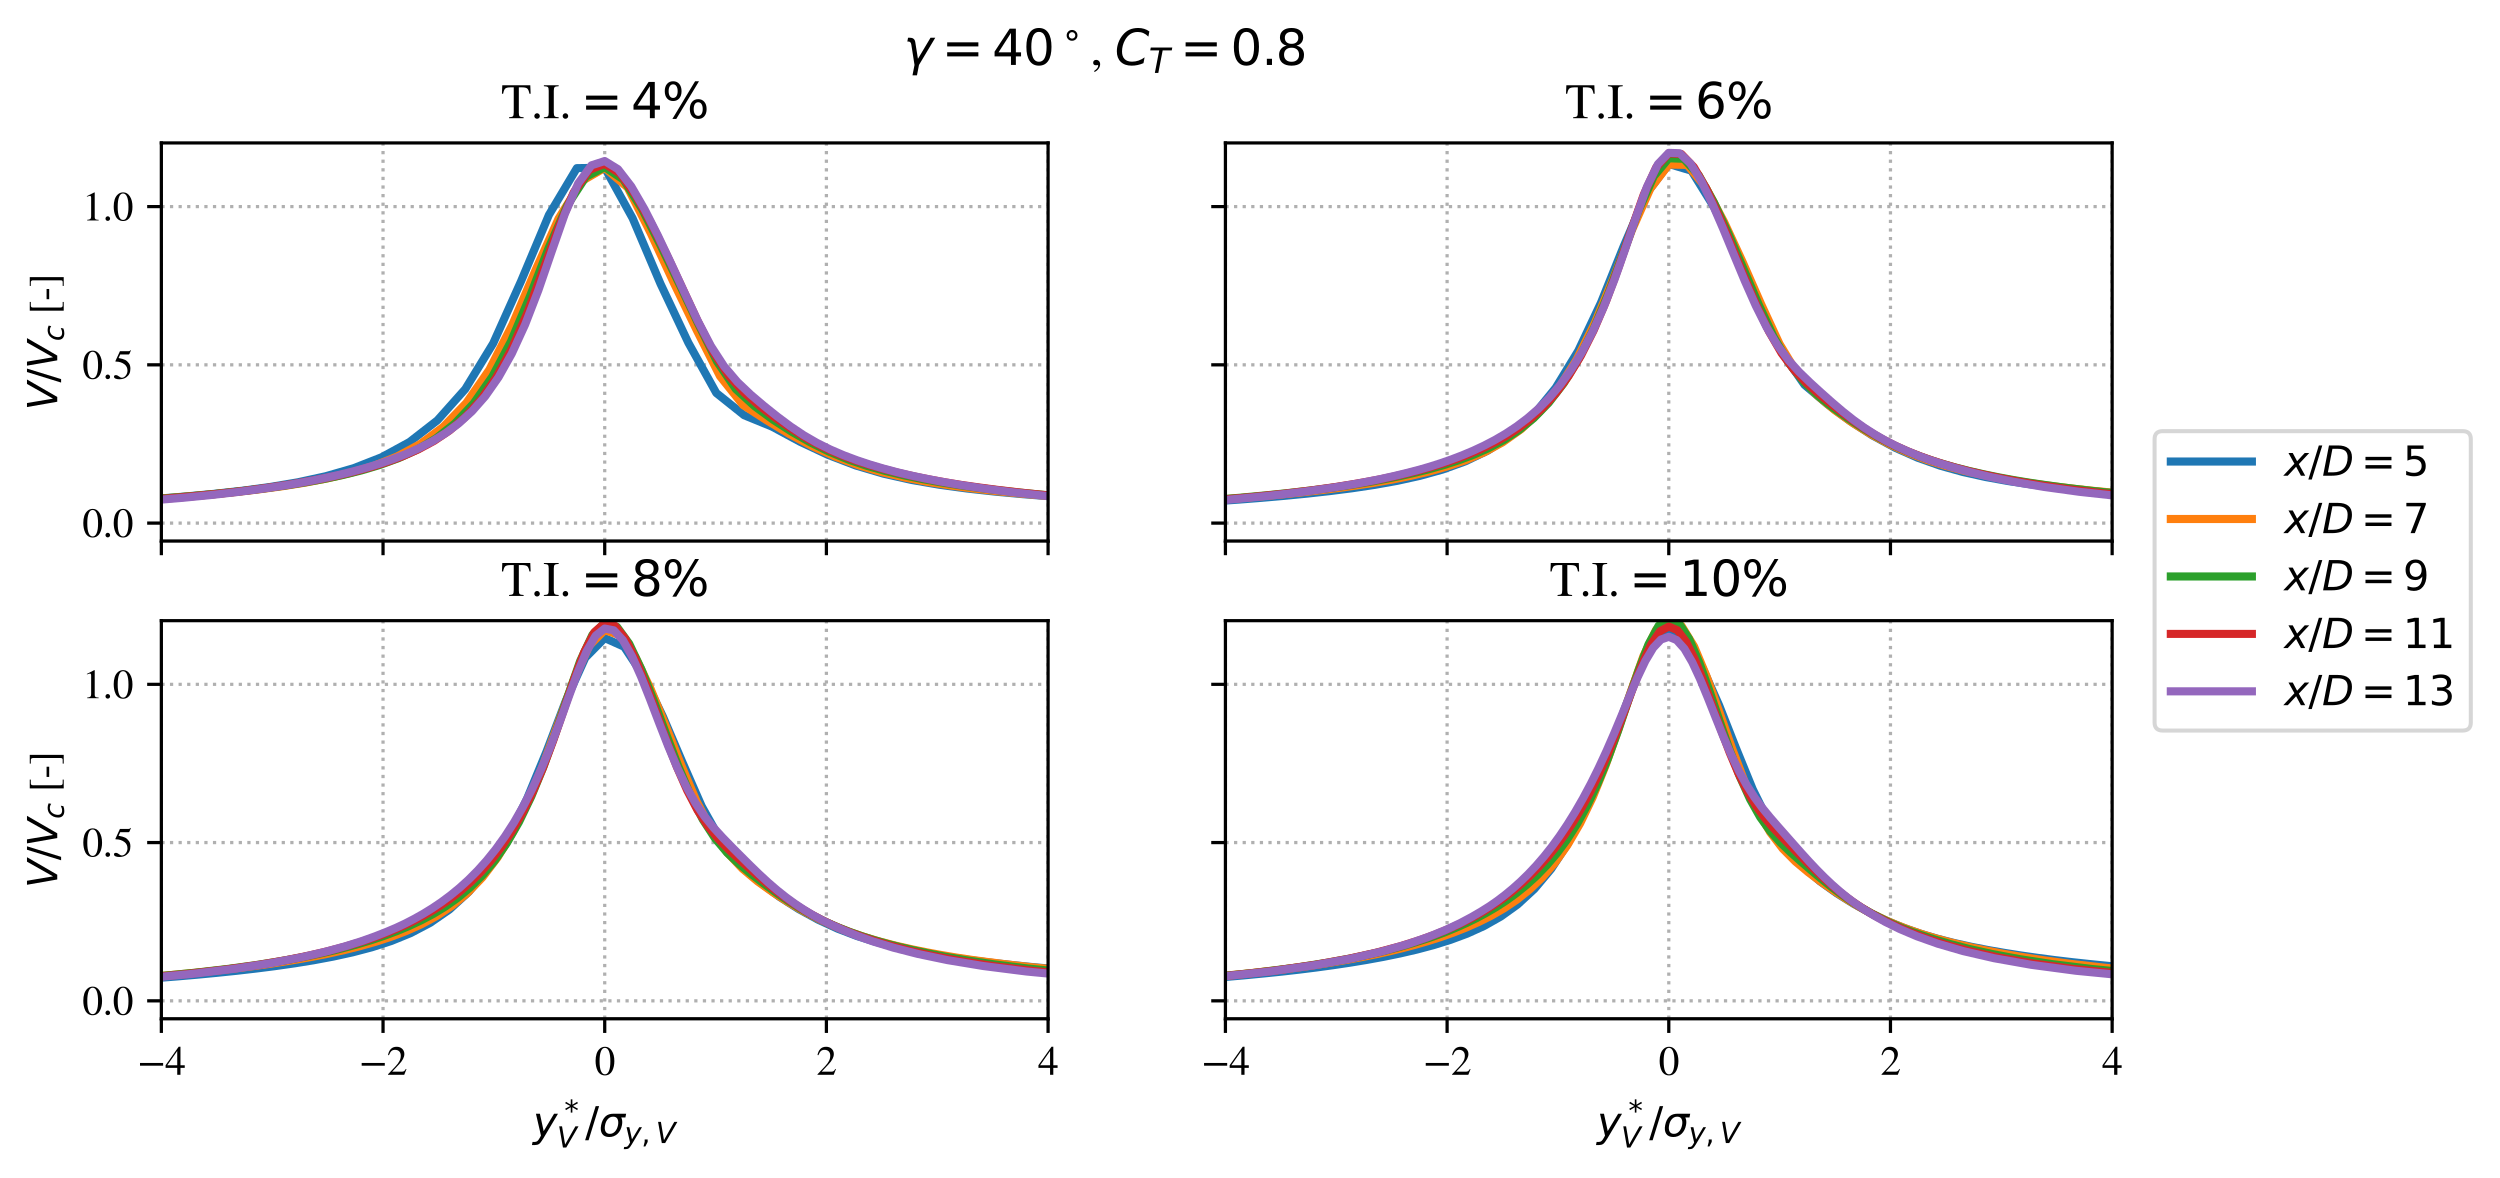 <?xml version="1.0" encoding="utf-8" standalone="no"?>
<!DOCTYPE svg PUBLIC "-//W3C//DTD SVG 1.1//EN"
  "http://www.w3.org/Graphics/SVG/1.1/DTD/svg11.dtd">
<svg xmlns:xlink="http://www.w3.org/1999/xlink" width="616.65pt" height="290.687pt" viewBox="0 0 616.65 290.687" xmlns="http://www.w3.org/2000/svg" version="1.1">
 <defs>
  <style type="text/css">*{stroke-linejoin: round; stroke-linecap: butt}</style>
 </defs>
 <g id="figure_1">
  <g id="patch_1">
   <path d="M 0 290.687 
L 616.65 290.687 
L 616.65 0 
L 0 0 
z
" style="fill: #ffffff"/>
  </g>
  <g id="axes_1">
   <g id="patch_2">
    <path d="M 39.8 133.452 
L 258.519 133.452 
L 258.519 35.256 
L 39.8 35.256 
z
" style="fill: #ffffff"/>
   </g>
   <g id="matplotlib.axis_1">
    <g id="xtick_1">
     <g id="line2d_1">
      <path d="M 39.8 133.452 
L 39.8 35.256 
" clip-path="url(#p98edfbdb98)" style="fill: none; stroke-dasharray: 0.8,1.32; stroke-dashoffset: 0; stroke: #b0b0b0; stroke-width: 0.8"/>
     </g>
     <g id="line2d_2">
      <defs>
       <path id="mf384df1a22" d="M 0 0 
L 0 3.5 
" style="stroke: #000000; stroke-width: 0.8"/>
      </defs>
      <g>
       <use xlink:href="#mf384df1a22" x="39.8" y="133.452" style="stroke: #000000; stroke-width: 0.8"/>
      </g>
     </g>
    </g>
    <g id="xtick_2">
     <g id="line2d_3">
      <path d="M 94.48 133.452 
L 94.48 35.256 
" clip-path="url(#p98edfbdb98)" style="fill: none; stroke-dasharray: 0.8,1.32; stroke-dashoffset: 0; stroke: #b0b0b0; stroke-width: 0.8"/>
     </g>
     <g id="line2d_4">
      <g>
       <use xlink:href="#mf384df1a22" x="94.48" y="133.452" style="stroke: #000000; stroke-width: 0.8"/>
      </g>
     </g>
    </g>
    <g id="xtick_3">
     <g id="line2d_5">
      <path d="M 149.16 133.452 
L 149.16 35.256 
" clip-path="url(#p98edfbdb98)" style="fill: none; stroke-dasharray: 0.8,1.32; stroke-dashoffset: 0; stroke: #b0b0b0; stroke-width: 0.8"/>
     </g>
     <g id="line2d_6">
      <g>
       <use xlink:href="#mf384df1a22" x="149.16" y="133.452" style="stroke: #000000; stroke-width: 0.8"/>
      </g>
     </g>
    </g>
    <g id="xtick_4">
     <g id="line2d_7">
      <path d="M 203.839 133.452 
L 203.839 35.256 
" clip-path="url(#p98edfbdb98)" style="fill: none; stroke-dasharray: 0.8,1.32; stroke-dashoffset: 0; stroke: #b0b0b0; stroke-width: 0.8"/>
     </g>
     <g id="line2d_8">
      <g>
       <use xlink:href="#mf384df1a22" x="203.839" y="133.452" style="stroke: #000000; stroke-width: 0.8"/>
      </g>
     </g>
    </g>
    <g id="xtick_5">
     <g id="line2d_9">
      <path d="M 258.519 133.452 
L 258.519 35.256 
" clip-path="url(#p98edfbdb98)" style="fill: none; stroke-dasharray: 0.8,1.32; stroke-dashoffset: 0; stroke: #b0b0b0; stroke-width: 0.8"/>
     </g>
     <g id="line2d_10">
      <g>
       <use xlink:href="#mf384df1a22" x="258.519" y="133.452" style="stroke: #000000; stroke-width: 0.8"/>
      </g>
     </g>
    </g>
   </g>
   <g id="matplotlib.axis_2">
    <g id="ytick_1">
     <g id="line2d_11">
      <path d="M 39.8 129.028 
L 258.519 129.028 
" clip-path="url(#p98edfbdb98)" style="fill: none; stroke-dasharray: 0.8,1.32; stroke-dashoffset: 0; stroke: #b0b0b0; stroke-width: 0.8"/>
     </g>
     <g id="line2d_12">
      <defs>
       <path id="m517c2f8d4f" d="M 0 0 
L -3.5 0 
" style="stroke: #000000; stroke-width: 0.8"/>
      </defs>
      <g>
       <use xlink:href="#m517c2f8d4f" x="39.8" y="129.028" style="stroke: #000000; stroke-width: 0.8"/>
      </g>
     </g>
     <g id="text_1">
      <!-- 0.0 -->
      <g transform="translate(20.3 132.443)scale(0.1 -0.1)">
       <defs>
        <path id="STIXGeneral-Regular-30" d="M 3046 2112 
Q 3046 1683 2963 1302 
Q 2880 922 2717 602 
Q 2554 282 2266 96 
Q 1978 -90 1600 -90 
Q 1210 -90 915 108 
Q 621 307 461 640 
Q 301 973 227 1350 
Q 154 1728 154 2150 
Q 154 2746 301 3222 
Q 448 3699 790 4012 
Q 1133 4326 1626 4326 
Q 2253 4326 2649 3712 
Q 3046 3098 3046 2112 
z
M 2432 2080 
Q 2432 3091 2217 3625 
Q 2003 4160 1587 4160 
Q 1190 4160 979 3622 
Q 768 3085 768 2106 
Q 768 1120 979 598 
Q 1190 77 1600 77 
Q 2003 77 2217 598 
Q 2432 1120 2432 2080 
z
" transform="scale(0.016)"/>
        <path id="STIXGeneral-Regular-2e" d="M 1158 275 
Q 1158 134 1052 32 
Q 947 -70 800 -70 
Q 653 -70 550 32 
Q 448 134 448 281 
Q 448 429 553 534 
Q 659 640 806 640 
Q 947 640 1052 531 
Q 1158 422 1158 275 
z
" transform="scale(0.016)"/>
       </defs>
       <use xlink:href="#STIXGeneral-Regular-30"/>
       <use xlink:href="#STIXGeneral-Regular-2e" x="50"/>
       <use xlink:href="#STIXGeneral-Regular-30" x="75"/>
      </g>
     </g>
    </g>
    <g id="ytick_2">
     <g id="line2d_13">
      <path d="M 39.8 89.994 
L 258.519 89.994 
" clip-path="url(#p98edfbdb98)" style="fill: none; stroke-dasharray: 0.8,1.32; stroke-dashoffset: 0; stroke: #b0b0b0; stroke-width: 0.8"/>
     </g>
     <g id="line2d_14">
      <g>
       <use xlink:href="#m517c2f8d4f" x="39.8" y="89.994" style="stroke: #000000; stroke-width: 0.8"/>
      </g>
     </g>
     <g id="text_2">
      <!-- 0.5 -->
      <g transform="translate(20.3 93.409)scale(0.1 -0.1)">
       <defs>
        <path id="STIXGeneral-Regular-35" d="M 2803 4358 
L 2573 3814 
Q 2534 3731 2400 3731 
L 1158 3731 
L 902 3187 
Q 1606 3053 1920 2896 
Q 2234 2739 2502 2368 
Q 2726 2061 2726 1555 
Q 2726 1094 2576 780 
Q 2426 467 2099 224 
Q 1664 -90 1011 -90 
Q 646 -90 422 19 
Q 198 128 198 307 
Q 198 550 486 550 
Q 717 550 960 352 
Q 1210 147 1414 147 
Q 1747 147 2012 480 
Q 2278 813 2278 1229 
Q 2278 1843 1850 2189 
Q 1293 2637 486 2637 
Q 410 2637 410 2688 
L 416 2720 
L 1114 4237 
L 2438 4237 
Q 2547 4237 2608 4269 
Q 2669 4301 2746 4403 
L 2803 4358 
z
" transform="scale(0.016)"/>
       </defs>
       <use xlink:href="#STIXGeneral-Regular-30"/>
       <use xlink:href="#STIXGeneral-Regular-2e" x="50"/>
       <use xlink:href="#STIXGeneral-Regular-35" x="75"/>
      </g>
     </g>
    </g>
    <g id="ytick_3">
     <g id="line2d_15">
      <path d="M 39.8 50.96 
L 258.519 50.96 
" clip-path="url(#p98edfbdb98)" style="fill: none; stroke-dasharray: 0.8,1.32; stroke-dashoffset: 0; stroke: #b0b0b0; stroke-width: 0.8"/>
     </g>
     <g id="line2d_16">
      <g>
       <use xlink:href="#m517c2f8d4f" x="39.8" y="50.96" style="stroke: #000000; stroke-width: 0.8"/>
      </g>
     </g>
     <g id="text_3">
      <!-- 1.0 -->
      <g transform="translate(20.3 54.374)scale(0.1 -0.1)">
       <defs>
        <path id="STIXGeneral-Regular-31" d="M 2522 0 
L 755 0 
L 755 96 
Q 1107 115 1235 227 
Q 1363 339 1363 608 
L 1363 3482 
Q 1363 3795 1171 3795 
Q 1082 3795 883 3718 
L 710 3654 
L 710 3744 
L 1856 4326 
L 1914 4307 
L 1914 486 
Q 1914 275 2042 185 
Q 2170 96 2522 96 
L 2522 0 
z
" transform="scale(0.016)"/>
       </defs>
       <use xlink:href="#STIXGeneral-Regular-31"/>
       <use xlink:href="#STIXGeneral-Regular-2e" x="50"/>
       <use xlink:href="#STIXGeneral-Regular-30" x="75"/>
      </g>
     </g>
    </g>
    <g id="text_4">
     <!-- $V/V_c$ [-] -->
     <g transform="translate(14.13 101.204)rotate(-90)scale(0.1 -0.1)">
      <defs>
       <path id="DejaVuSans-Oblique-56" d="M 1319 0 
L 500 4666 
L 1119 4666 
L 1797 653 
L 4063 4666 
L 4750 4666 
L 2053 0 
L 1319 0 
z
" transform="scale(0.016)"/>
       <path id="DejaVuSans-2f" d="M 1625 4666 
L 2156 4666 
L 531 -594 
L 0 -594 
L 1625 4666 
z
" transform="scale(0.016)"/>
       <path id="DejaVuSans-Oblique-63" d="M 3431 3366 
L 3316 2797 
Q 3109 2947 2876 3022 
Q 2644 3097 2394 3097 
Q 2119 3097 1870 3000 
Q 1622 2903 1453 2725 
Q 1184 2453 1037 2087 
Q 891 1722 891 1331 
Q 891 859 1127 628 
Q 1363 397 1844 397 
Q 2081 397 2348 469 
Q 2616 541 2906 684 
L 2797 116 
Q 2547 13 2283 -39 
Q 2019 -91 1741 -91 
Q 1044 -91 669 257 
Q 294 606 294 1253 
Q 294 1797 489 2255 
Q 684 2713 1069 3078 
Q 1331 3328 1684 3456 
Q 2038 3584 2456 3584 
Q 2700 3584 2940 3529 
Q 3181 3475 3431 3366 
z
" transform="scale(0.016)"/>
       <path id="STIXGeneral-Regular-20" transform="scale(0.016)"/>
       <path id="STIXGeneral-Regular-5b" d="M 1914 -998 
L 563 -998 
L 563 4237 
L 1914 4237 
L 1914 4077 
L 1382 4077 
Q 1216 4077 1133 4006 
Q 1050 3936 1050 3770 
L 1050 -493 
Q 1050 -838 1382 -838 
L 1914 -838 
L 1914 -998 
z
" transform="scale(0.016)"/>
       <path id="STIXGeneral-Regular-2d" d="M 1824 1242 
L 250 1242 
L 250 1645 
L 1824 1645 
L 1824 1242 
z
" transform="scale(0.016)"/>
       <path id="STIXGeneral-Regular-5d" d="M 1568 -998 
L 218 -998 
L 218 -838 
L 781 -838 
Q 947 -838 1014 -768 
Q 1082 -698 1082 -544 
L 1082 3731 
Q 1082 4077 755 4077 
L 218 4077 
L 218 4237 
L 1568 4237 
L 1568 -998 
z
" transform="scale(0.016)"/>
      </defs>
      <use xlink:href="#DejaVuSans-Oblique-56" transform="translate(0 0.094)"/>
      <use xlink:href="#DejaVuSans-2f" transform="translate(68.408 0.094)"/>
      <use xlink:href="#DejaVuSans-Oblique-56" transform="translate(102.1 0.094)"/>
      <use xlink:href="#DejaVuSans-Oblique-63" transform="translate(170.508 -16.312)scale(0.7)"/>
      <use xlink:href="#STIXGeneral-Regular-20" transform="translate(211.729 0.094)"/>
      <use xlink:href="#STIXGeneral-Regular-5b" transform="translate(236.728 0.094)"/>
      <use xlink:href="#STIXGeneral-Regular-2d" transform="translate(270.028 0.094)"/>
      <use xlink:href="#STIXGeneral-Regular-5d" transform="translate(303.328 0.094)"/>
     </g>
    </g>
   </g>
   <g id="line2d_17">
    <path d="M -1 125.137 
L 4.696 124.907 
L 11.575 124.601 
L 18.454 124.264 
L 25.333 123.889 
L 32.213 123.469 
L 39.092 122.993 
L 45.971 122.446 
L 52.85 121.808 
L 59.73 121.048 
L 66.609 120.119 
L 73.488 118.958 
L 80.367 117.459 
L 87.246 115.479 
L 94.126 112.781 
L 101.005 109.03 
L 107.884 103.683 
L 114.763 95.97 
L 121.643 84.703 
L 128.522 69.363 
L 135.401 52.998 
L 142.28 41.475 
L 149.16 41.377 
L 156.039 53.831 
L 162.918 70.003 
L 169.797 84.562 
L 176.676 96.933 
L 183.556 102.428 
L 190.435 105.243 
L 197.314 108.95 
L 204.193 112.183 
L 211.073 114.817 
L 217.952 116.846 
L 224.831 118.385 
L 231.71 119.571 
L 238.59 120.508 
L 245.469 121.267 
L 252.348 121.898 
L 259.227 122.433 
L 266.107 122.894 
L 272.986 123.298 
L 279.865 123.657 
L 286.744 123.978 
L 293.623 124.268 
L 300.503 124.532 
L 307.382 124.772 
L 314.627 124.997 
L 323.074 125.241 
L 333.37 125.513 
L 345.91 125.805 
L 361.162 126.115 
L 379.689 126.436 
L 402.154 126.76 
L 429.339 127.08 
L 462.153 127.386 
L 501.64 127.671 
L 548.985 127.928 
L 605.504 128.153 
L 617.65 128.187 
" clip-path="url(#p98edfbdb98)" style="fill: none; stroke: #1f77b4; stroke-width: 2; stroke-linecap: square"/>
   </g>
   <g id="line2d_18">
    <path d="M -1 125.151 
L -0.332 125.125 
L 6.652 124.839 
L 12.643 124.576 
L 18.331 124.297 
L 24.019 123.991 
L 29.707 123.657 
L 35.396 123.291 
L 41.084 122.888 
L 46.772 122.439 
L 52.46 121.937 
L 58.148 121.369 
L 63.837 120.718 
L 69.525 119.959 
L 75.213 119.059 
L 80.901 117.966 
L 86.589 116.607 
L 92.278 114.871 
L 97.966 112.591 
L 103.654 109.522 
L 109.342 105.289 
L 115.03 99.384 
L 120.719 91.173 
L 126.407 80.006 
L 132.095 66.628 
L 137.783 53.907 
L 143.471 44.69 
L 149.16 41.389 
L 154.848 46.294 
L 160.536 57.572 
L 166.224 69.823 
L 171.912 81.568 
L 177.601 92.807 
L 183.289 99.918 
L 188.977 103.588 
L 194.665 107.038 
L 200.353 110.072 
L 206.041 112.653 
L 211.73 114.765 
L 217.418 116.444 
L 223.106 117.782 
L 228.794 118.864 
L 234.482 119.758 
L 240.171 120.511 
L 245.859 121.157 
L 251.547 121.72 
L 257.235 122.215 
L 262.923 122.656 
L 268.612 123.05 
L 274.3 123.408 
L 279.988 123.729 
L 285.979 124.03 
L 292.963 124.353 
L 301.477 124.71 
L 311.845 125.087 
L 324.457 125.483 
L 339.776 125.884 
L 358.352 126.283 
L 380.83 126.669 
L 407.962 127.032 
L 440.613 127.366 
L 479.761 127.666 
L 526.495 127.929 
L 581.995 128.154 
L 617.65 128.257 
" clip-path="url(#p98edfbdb98)" style="fill: none; stroke: #ff7f0e; stroke-width: 2; stroke-linecap: square"/>
   </g>
   <g id="line2d_19">
    <path d="M -1 125.245 
L 2.183 125.123 
L 12.425 124.657 
L 20.845 124.218 
L 27.759 123.809 
L 33.431 123.441 
L 38.296 123.103 
L 42.915 122.746 
L 47.534 122.353 
L 52.154 121.924 
L 56.773 121.454 
L 61.392 120.935 
L 66.012 120.358 
L 70.631 119.713 
L 75.25 118.985 
L 79.87 118.152 
L 84.489 117.187 
L 89.108 116.048 
L 93.728 114.679 
L 98.347 112.991 
L 102.966 110.861 
L 107.586 108.098 
L 112.205 104.438 
L 116.824 99.503 
L 121.444 92.883 
L 126.063 84.158 
L 130.682 73.175 
L 135.302 61.202 
L 139.921 50.682 
L 144.54 43.581 
L 149.16 41.216 
L 153.779 44.306 
L 158.398 51.631 
L 163.018 60.701 
L 167.637 70.216 
L 172.256 79.963 
L 176.875 89.203 
L 181.495 95.969 
L 186.114 100.188 
L 190.733 103.575 
L 195.353 106.55 
L 199.972 109.181 
L 204.591 111.453 
L 209.211 113.348 
L 213.83 114.906 
L 218.449 116.197 
L 223.069 117.282 
L 227.688 118.211 
L 232.307 119.018 
L 236.927 119.727 
L 241.546 120.356 
L 246.165 120.919 
L 250.785 121.428 
L 255.404 121.883 
L 260.269 122.309 
L 265.941 122.768 
L 272.855 123.27 
L 281.275 123.8 
L 291.517 124.351 
L 303.957 124.908 
L 319.043 125.455 
L 337.297 125.976 
L 359.331 126.46 
L 385.846 126.897 
L 417.637 127.281 
L 455.589 127.614 
L 500.66 127.895 
L 553.855 128.13 
L 616.184 128.322 
L 617.65 128.325 
" clip-path="url(#p98edfbdb98)" style="fill: none; stroke: #2ca02c; stroke-width: 2; stroke-linecap: square"/>
   </g>
   <g id="line2d_20">
    <path d="M -1 125.396 
L 4.555 125.179 
L 17.056 124.573 
L 27.365 123.969 
L 35.852 123.382 
L 42.829 122.827 
L 48.559 122.308 
L 53.259 121.842 
L 57.29 121.413 
L 61.118 120.96 
L 64.946 120.459 
L 68.774 119.915 
L 72.602 119.317 
L 76.43 118.657 
L 80.258 117.925 
L 84.086 117.106 
L 87.913 116.185 
L 91.741 115.135 
L 95.569 113.925 
L 99.397 112.508 
L 103.225 110.817 
L 107.053 108.754 
L 110.881 106.183 
L 114.709 102.902 
L 118.537 98.659 
L 122.364 93.139 
L 126.192 86.078 
L 130.02 77.286 
L 133.848 66.915 
L 137.676 56.3 
L 141.504 47.468 
L 145.332 41.919 
L 149.16 40.409 
L 152.987 42.856 
L 156.815 48.218 
L 160.643 55.169 
L 164.471 62.898 
L 168.299 71.051 
L 172.127 79.285 
L 175.955 86.853 
L 179.783 92.741 
L 183.61 96.905 
L 187.438 100.182 
L 191.266 103.059 
L 195.094 105.693 
L 198.922 108.077 
L 202.75 110.147 
L 206.578 111.899 
L 210.406 113.38 
L 214.233 114.645 
L 218.061 115.742 
L 221.889 116.703 
L 225.717 117.556 
L 229.545 118.317 
L 233.373 119.006 
L 237.201 119.621 
L 241.232 120.197 
L 245.933 120.816 
L 251.662 121.493 
L 258.639 122.207 
L 267.126 122.949 
L 277.435 123.696 
L 289.936 124.429 
L 305.063 125.124 
L 323.321 125.764 
L 345.293 126.334 
L 371.638 126.831 
L 403.088 127.253 
L 440.437 127.606 
L 484.518 127.896 
L 536.167 128.132 
L 596.171 128.321 
L 617.65 128.367 
" clip-path="url(#p98edfbdb98)" style="fill: none; stroke: #d62728; stroke-width: 2; stroke-linecap: square"/>
   </g>
   <g id="line2d_21">
    <path d="M -1 125.571 
L 12.551 124.984 
L 25.488 124.269 
L 36.179 123.533 
L 44.996 122.799 
L 52.255 122.084 
L 58.222 121.407 
L 63.122 120.774 
L 67.142 120.204 
L 70.589 119.68 
L 73.863 119.126 
L 77.137 118.514 
L 80.411 117.848 
L 83.684 117.116 
L 86.958 116.31 
L 90.232 115.416 
L 93.506 114.419 
L 96.78 113.299 
L 100.053 112.028 
L 103.327 110.569 
L 106.601 108.87 
L 109.875 106.859 
L 113.148 104.432 
L 116.422 101.45 
L 119.696 97.725 
L 122.97 93.051 
L 126.243 87.214 
L 129.517 80.08 
L 132.791 71.61 
L 136.065 62.085 
L 139.338 52.734 
L 142.612 45.246 
L 145.886 40.778 
L 149.16 39.719 
L 152.433 41.727 
L 155.707 45.976 
L 158.981 51.616 
L 162.255 58.063 
L 165.528 64.982 
L 168.802 72.11 
L 172.076 79.082 
L 175.35 85.342 
L 178.623 90.379 
L 181.897 94.225 
L 185.171 97.342 
L 188.445 100.118 
L 191.718 102.735 
L 194.992 105.179 
L 198.266 107.363 
L 201.54 109.253 
L 204.813 110.877 
L 208.087 112.283 
L 211.361 113.513 
L 214.635 114.601 
L 217.908 115.571 
L 221.182 116.448 
L 224.456 117.231 
L 227.904 117.963 
L 231.924 118.749 
L 236.824 119.61 
L 242.791 120.517 
L 250.049 121.459 
L 258.866 122.407 
L 269.557 123.336 
L 282.494 124.216 
L 298.11 125.024 
L 316.901 125.742 
L 339.432 126.362 
L 366.329 126.884 
L 398.271 127.315 
L 435.971 127.664 
L 480.144 127.946 
L 531.462 128.169 
L 590.494 128.345 
L 617.65 128.4 
" clip-path="url(#p98edfbdb98)" style="fill: none; stroke: #9467bd; stroke-width: 2; stroke-linecap: square"/>
   </g>
   <g id="patch_3">
    <path d="M 39.8 133.452 
L 39.8 35.256 
" style="fill: none; stroke: #000000; stroke-width: 0.8; stroke-linejoin: miter; stroke-linecap: square"/>
   </g>
   <g id="patch_4">
    <path d="M 258.519 133.452 
L 258.519 35.256 
" style="fill: none; stroke: #000000; stroke-width: 0.8; stroke-linejoin: miter; stroke-linecap: square"/>
   </g>
   <g id="patch_5">
    <path d="M 39.8 133.452 
L 258.519 133.452 
" style="fill: none; stroke: #000000; stroke-width: 0.8; stroke-linejoin: miter; stroke-linecap: square"/>
   </g>
   <g id="patch_6">
    <path d="M 39.8 35.256 
L 258.519 35.256 
" style="fill: none; stroke: #000000; stroke-width: 0.8; stroke-linejoin: miter; stroke-linecap: square"/>
   </g>
   <g id="text_5">
    <!-- T.I.$=4\%$ -->
    <g transform="translate(123.6 29.256)scale(0.12 -0.12)">
     <defs>
      <path id="STIXGeneral-Regular-54" d="M 3795 3149 
L 3642 3149 
Q 3539 3674 3353 3821 
Q 3168 3968 2656 3968 
L 2278 3968 
L 2278 710 
Q 2278 346 2387 243 
Q 2496 141 2893 122 
L 2893 0 
L 1024 0 
L 1024 122 
Q 1427 147 1526 256 
Q 1626 365 1626 787 
L 1626 3968 
L 1242 3968 
Q 723 3968 540 3817 
Q 358 3667 262 3149 
L 109 3149 
L 154 4237 
L 3750 4237 
L 3795 3149 
z
" transform="scale(0.016)"/>
      <path id="STIXGeneral-Regular-49" d="M 2016 0 
L 115 0 
L 115 122 
Q 518 134 627 240 
Q 736 346 736 717 
L 736 3526 
Q 736 3898 633 3994 
Q 531 4090 115 4115 
L 115 4237 
L 2016 4237 
L 2016 4115 
Q 1613 4096 1501 3993 
Q 1389 3891 1389 3526 
L 1389 717 
Q 1389 358 1504 246 
Q 1619 134 2016 122 
L 2016 0 
z
" transform="scale(0.016)"/>
      <path id="DejaVuSans-3d" d="M 678 2906 
L 4684 2906 
L 4684 2381 
L 678 2381 
L 678 2906 
z
M 678 1631 
L 4684 1631 
L 4684 1100 
L 678 1100 
L 678 1631 
z
" transform="scale(0.016)"/>
      <path id="DejaVuSans-34" d="M 2419 4116 
L 825 1625 
L 2419 1625 
L 2419 4116 
z
M 2253 4666 
L 3047 4666 
L 3047 1625 
L 3713 1625 
L 3713 1100 
L 3047 1100 
L 3047 0 
L 2419 0 
L 2419 1100 
L 313 1100 
L 313 1709 
L 2253 4666 
z
" transform="scale(0.016)"/>
      <path id="DejaVuSans-25" d="M 4653 2053 
Q 4381 2053 4226 1822 
Q 4072 1591 4072 1178 
Q 4072 772 4226 539 
Q 4381 306 4653 306 
Q 4919 306 5073 539 
Q 5228 772 5228 1178 
Q 5228 1588 5073 1820 
Q 4919 2053 4653 2053 
z
M 4653 2450 
Q 5147 2450 5437 2106 
Q 5728 1763 5728 1178 
Q 5728 594 5436 251 
Q 5144 -91 4653 -91 
Q 4153 -91 3862 251 
Q 3572 594 3572 1178 
Q 3572 1766 3864 2108 
Q 4156 2450 4653 2450 
z
M 1428 4353 
Q 1159 4353 1004 4120 
Q 850 3888 850 3481 
Q 850 3069 1003 2837 
Q 1156 2606 1428 2606 
Q 1700 2606 1854 2837 
Q 2009 3069 2009 3481 
Q 2009 3884 1853 4118 
Q 1697 4353 1428 4353 
z
M 4250 4750 
L 4750 4750 
L 1831 -91 
L 1331 -91 
L 4250 4750 
z
M 1428 4750 
Q 1922 4750 2215 4408 
Q 2509 4066 2509 3481 
Q 2509 2891 2217 2550 
Q 1925 2209 1428 2209 
Q 931 2209 642 2551 
Q 353 2894 353 3481 
Q 353 4063 643 4406 
Q 934 4750 1428 4750 
z
" transform="scale(0.016)"/>
     </defs>
     <use xlink:href="#STIXGeneral-Regular-54" transform="translate(0 0.781)"/>
     <use xlink:href="#STIXGeneral-Regular-2e" transform="translate(61.1 0.781)"/>
     <use xlink:href="#STIXGeneral-Regular-49" transform="translate(86.1 0.781)"/>
     <use xlink:href="#STIXGeneral-Regular-2e" transform="translate(119.4 0.781)"/>
     <use xlink:href="#DejaVuSans-3d" transform="translate(163.882 0.781)"/>
     <use xlink:href="#DejaVuSans-34" transform="translate(267.154 0.781)"/>
     <use xlink:href="#DejaVuSans-25" transform="translate(330.777 0.781)"/>
    </g>
   </g>
  </g>
  <g id="axes_2">
   <g id="patch_7">
    <path d="M 302.263 133.452 
L 520.982 133.452 
L 520.982 35.256 
L 302.263 35.256 
z
" style="fill: #ffffff"/>
   </g>
   <g id="matplotlib.axis_3">
    <g id="xtick_6">
     <g id="line2d_22">
      <path d="M 302.263 133.452 
L 302.263 35.256 
" clip-path="url(#pd616928a28)" style="fill: none; stroke-dasharray: 0.8,1.32; stroke-dashoffset: 0; stroke: #b0b0b0; stroke-width: 0.8"/>
     </g>
     <g id="line2d_23">
      <g>
       <use xlink:href="#mf384df1a22" x="302.263" y="133.452" style="stroke: #000000; stroke-width: 0.8"/>
      </g>
     </g>
    </g>
    <g id="xtick_7">
     <g id="line2d_24">
      <path d="M 356.943 133.452 
L 356.943 35.256 
" clip-path="url(#pd616928a28)" style="fill: none; stroke-dasharray: 0.8,1.32; stroke-dashoffset: 0; stroke: #b0b0b0; stroke-width: 0.8"/>
     </g>
     <g id="line2d_25">
      <g>
       <use xlink:href="#mf384df1a22" x="356.943" y="133.452" style="stroke: #000000; stroke-width: 0.8"/>
      </g>
     </g>
    </g>
    <g id="xtick_8">
     <g id="line2d_26">
      <path d="M 411.622 133.452 
L 411.622 35.256 
" clip-path="url(#pd616928a28)" style="fill: none; stroke-dasharray: 0.8,1.32; stroke-dashoffset: 0; stroke: #b0b0b0; stroke-width: 0.8"/>
     </g>
     <g id="line2d_27">
      <g>
       <use xlink:href="#mf384df1a22" x="411.622" y="133.452" style="stroke: #000000; stroke-width: 0.8"/>
      </g>
     </g>
    </g>
    <g id="xtick_9">
     <g id="line2d_28">
      <path d="M 466.302 133.452 
L 466.302 35.256 
" clip-path="url(#pd616928a28)" style="fill: none; stroke-dasharray: 0.8,1.32; stroke-dashoffset: 0; stroke: #b0b0b0; stroke-width: 0.8"/>
     </g>
     <g id="line2d_29">
      <g>
       <use xlink:href="#mf384df1a22" x="466.302" y="133.452" style="stroke: #000000; stroke-width: 0.8"/>
      </g>
     </g>
    </g>
    <g id="xtick_10">
     <g id="line2d_30">
      <path d="M 520.982 133.452 
L 520.982 35.256 
" clip-path="url(#pd616928a28)" style="fill: none; stroke-dasharray: 0.8,1.32; stroke-dashoffset: 0; stroke: #b0b0b0; stroke-width: 0.8"/>
     </g>
     <g id="line2d_31">
      <g>
       <use xlink:href="#mf384df1a22" x="520.982" y="133.452" style="stroke: #000000; stroke-width: 0.8"/>
      </g>
     </g>
    </g>
   </g>
   <g id="matplotlib.axis_4">
    <g id="ytick_4">
     <g id="line2d_32">
      <path d="M 302.263 129.028 
L 520.982 129.028 
" clip-path="url(#pd616928a28)" style="fill: none; stroke-dasharray: 0.8,1.32; stroke-dashoffset: 0; stroke: #b0b0b0; stroke-width: 0.8"/>
     </g>
     <g id="line2d_33">
      <g>
       <use xlink:href="#m517c2f8d4f" x="302.263" y="129.028" style="stroke: #000000; stroke-width: 0.8"/>
      </g>
     </g>
    </g>
    <g id="ytick_5">
     <g id="line2d_34">
      <path d="M 302.263 89.994 
L 520.982 89.994 
" clip-path="url(#pd616928a28)" style="fill: none; stroke-dasharray: 0.8,1.32; stroke-dashoffset: 0; stroke: #b0b0b0; stroke-width: 0.8"/>
     </g>
     <g id="line2d_35">
      <g>
       <use xlink:href="#m517c2f8d4f" x="302.263" y="89.994" style="stroke: #000000; stroke-width: 0.8"/>
      </g>
     </g>
    </g>
    <g id="ytick_6">
     <g id="line2d_36">
      <path d="M 302.263 50.96 
L 520.982 50.96 
" clip-path="url(#pd616928a28)" style="fill: none; stroke-dasharray: 0.8,1.32; stroke-dashoffset: 0; stroke: #b0b0b0; stroke-width: 0.8"/>
     </g>
     <g id="line2d_37">
      <g>
       <use xlink:href="#m517c2f8d4f" x="302.263" y="50.96" style="stroke: #000000; stroke-width: 0.8"/>
      </g>
     </g>
    </g>
   </g>
   <g id="line2d_38">
    <path d="M -1 128.66 
L 41.548 128.543 
L 87.383 128.346 
L 125.777 128.097 
L 157.8 127.799 
L 184.41 127.458 
L 206.455 127.085 
L 224.674 126.694 
L 239.698 126.3 
L 252.067 125.913 
L 262.236 125.546 
L 270.586 125.203 
L 277.436 124.895 
L 283.311 124.612 
L 288.89 124.313 
L 294.469 123.982 
L 300.048 123.623 
L 305.626 123.228 
L 311.205 122.792 
L 316.784 122.307 
L 322.363 121.763 
L 327.941 121.145 
L 333.52 120.433 
L 339.099 119.598 
L 344.678 118.598 
L 350.256 117.369 
L 355.835 115.818 
L 361.414 113.806 
L 366.993 111.131 
L 372.571 107.495 
L 378.15 102.503 
L 383.729 95.659 
L 389.307 86.5 
L 394.886 74.683 
L 400.465 60.825 
L 406.044 47.836 
L 411.622 40.447 
L 417.201 42.107 
L 422.78 51.086 
L 428.359 62.71 
L 433.937 74.985 
L 439.516 86.922 
L 445.095 94.919 
L 450.674 99.631 
L 456.252 103.785 
L 461.831 107.393 
L 467.41 110.423 
L 472.989 112.899 
L 478.567 114.869 
L 484.146 116.422 
L 489.725 117.656 
L 495.304 118.656 
L 500.882 119.484 
L 506.461 120.186 
L 512.04 120.791 
L 517.619 121.32 
L 523.197 121.791 
L 528.776 122.212 
L 534.355 122.594 
L 539.933 122.942 
L 545.512 123.258 
L 551.388 123.556 
L 558.238 123.879 
L 566.588 124.24 
L 576.756 124.628 
L 589.125 125.041 
L 604.15 125.47 
L 617.65 125.793 
" clip-path="url(#pd616928a28)" style="fill: none; stroke: #1f77b4; stroke-width: 2; stroke-linecap: square"/>
   </g>
   <g id="line2d_39">
    <path d="M -1 128.607 
L 12.998 128.576 
L 65.395 128.384 
L 109.79 128.133 
L 147.173 127.817 
L 178.487 127.438 
L 204.605 127.002 
L 226.308 126.522 
L 244.288 126.011 
L 259.147 125.487 
L 271.401 124.965 
L 281.489 124.459 
L 289.783 123.981 
L 296.593 123.537 
L 302.18 123.138 
L 306.972 122.772 
L 311.522 122.386 
L 316.072 121.96 
L 320.622 121.497 
L 325.172 120.988 
L 329.722 120.426 
L 334.272 119.802 
L 338.822 119.101 
L 343.372 118.306 
L 347.922 117.392 
L 352.472 116.323 
L 357.022 115.048 
L 361.572 113.495 
L 366.122 111.555 
L 370.672 109.076 
L 375.222 105.846 
L 379.772 101.591 
L 384.322 95.985 
L 388.872 88.719 
L 393.422 79.585 
L 397.972 68.607 
L 402.522 56.791 
L 407.072 46.538 
L 411.622 40.584 
L 416.172 40.679 
L 420.722 46.202 
L 425.273 54.757 
L 429.823 64.593 
L 434.373 74.96 
L 438.923 84.794 
L 443.473 92.323 
L 448.023 97.35 
L 452.573 101.184 
L 457.123 104.413 
L 461.673 107.211 
L 466.223 109.648 
L 470.773 111.728 
L 475.323 113.465 
L 479.873 114.904 
L 484.423 116.106 
L 488.973 117.123 
L 493.523 117.997 
L 498.073 118.759 
L 502.623 119.432 
L 507.173 120.033 
L 511.723 120.572 
L 516.273 121.062 
L 520.823 121.502 
L 525.615 121.916 
L 531.202 122.363 
L 538.012 122.856 
L 546.306 123.38 
L 556.394 123.93 
L 568.648 124.492 
L 583.507 125.054 
L 601.487 125.599 
L 617.65 125.984 
" clip-path="url(#pd616928a28)" style="fill: none; stroke: #ff7f0e; stroke-width: 2; stroke-linecap: square"/>
   </g>
   <g id="line2d_40">
    <path d="M -1 128.598 
L 37.37 128.495 
L 87.318 128.279 
L 129.946 127.994 
L 166.064 127.631 
L 196.477 127.191 
L 221.953 126.676 
L 243.201 126.096 
L 260.858 125.464 
L 275.486 124.798 
L 287.575 124.116 
L 297.544 123.438 
L 305.751 122.78 
L 312.499 122.159 
L 318.039 121.58 
L 322.584 121.06 
L 326.483 120.581 
L 330.185 120.076 
L 333.886 119.518 
L 337.588 118.911 
L 341.29 118.244 
L 344.992 117.508 
L 348.693 116.689 
L 352.395 115.771 
L 356.097 114.733 
L 359.798 113.543 
L 363.5 112.161 
L 367.202 110.528 
L 370.904 108.562 
L 374.605 106.15 
L 378.307 103.142 
L 382.009 99.345 
L 385.71 94.54 
L 389.412 88.503 
L 393.114 81.062 
L 396.816 72.165 
L 400.517 62.039 
L 404.219 51.796 
L 407.921 43.499 
L 411.622 39.039 
L 415.324 39.172 
L 419.026 43.247 
L 422.728 49.861 
L 426.429 57.848 
L 430.131 66.491 
L 433.833 75.193 
L 437.534 83.152 
L 441.236 89.54 
L 444.938 94.232 
L 448.64 97.794 
L 452.341 100.745 
L 456.043 103.37 
L 459.745 105.778 
L 463.446 107.957 
L 467.148 109.869 
L 470.85 111.515 
L 474.552 112.929 
L 478.253 114.15 
L 481.955 115.216 
L 485.657 116.156 
L 489.358 116.994 
L 493.06 117.745 
L 496.762 118.427 
L 500.464 119.039 
L 504.362 119.613 
L 508.908 120.232 
L 514.448 120.912 
L 521.195 121.633 
L 529.403 122.386 
L 539.372 123.15 
L 551.461 123.906 
L 566.089 124.631 
L 583.746 125.309 
L 604.994 125.924 
L 617.65 126.196 
" clip-path="url(#pd616928a28)" style="fill: none; stroke: #2ca02c; stroke-width: 2; stroke-linecap: square"/>
   </g>
   <g id="line2d_41">
    <path d="M -1 128.603 
L 50.508 128.459 
L 98.982 128.239 
L 140.707 127.944 
L 176.317 127.565 
L 206.489 127.094 
L 231.895 126.532 
L 253.178 125.883 
L 270.928 125.155 
L 285.678 124.365 
L 297.898 123.531 
L 307.996 122.675 
L 316.324 121.824 
L 323.18 120.996 
L 328.817 120.212 
L 333.445 119.481 
L 337.242 118.823 
L 340.499 118.217 
L 343.592 117.577 
L 346.684 116.871 
L 349.776 116.101 
L 352.868 115.256 
L 355.961 114.322 
L 359.053 113.286 
L 362.145 112.127 
L 365.238 110.821 
L 368.33 109.333 
L 371.422 107.619 
L 374.515 105.617 
L 377.607 103.248 
L 380.699 100.407 
L 383.792 96.965 
L 386.884 92.774 
L 389.976 87.678 
L 393.069 81.536 
L 396.161 74.266 
L 399.253 65.908 
L 402.346 56.807 
L 405.438 48.034 
L 408.53 41.273 
L 411.622 37.824 
L 414.715 37.998 
L 417.807 41.229 
L 420.899 46.578 
L 423.992 53.209 
L 427.084 60.52 
L 430.176 68.042 
L 433.269 75.306 
L 436.361 81.8 
L 439.453 87.131 
L 442.546 91.272 
L 445.638 94.525 
L 448.73 97.268 
L 451.823 99.775 
L 454.915 102.162 
L 458.007 104.407 
L 461.099 106.449 
L 464.192 108.259 
L 467.284 109.849 
L 470.376 111.245 
L 473.469 112.48 
L 476.561 113.58 
L 479.653 114.566 
L 482.746 115.46 
L 485.838 116.262 
L 489.095 117.015 
L 492.892 117.825 
L 497.52 118.716 
L 503.157 119.659 
L 510.013 120.641 
L 518.341 121.636 
L 528.44 122.617 
L 540.66 123.554 
L 555.41 124.422 
L 573.16 125.203 
L 594.442 125.888 
L 617.65 126.424 
" clip-path="url(#pd616928a28)" style="fill: none; stroke: #d62728; stroke-width: 2; stroke-linecap: square"/>
   </g>
   <g id="line2d_42">
    <path d="M -1 128.59 
L 50.132 128.458 
L 98.485 128.254 
L 140.518 127.974 
L 176.7 127.607 
L 207.579 127.142 
L 233.742 126.573 
L 255.773 125.898 
L 274.228 125.121 
L 289.62 124.25 
L 302.41 123.303 
L 313.007 122.302 
L 321.764 121.274 
L 328.985 120.248 
L 334.931 119.249 
L 339.818 118.303 
L 343.832 117.418 
L 347.124 116.622 
L 349.948 115.888 
L 352.63 115.112 
L 355.311 114.256 
L 357.993 113.324 
L 360.674 112.299 
L 363.356 111.17 
L 366.037 109.919 
L 368.719 108.524 
L 371.4 106.958 
L 374.082 105.187 
L 376.763 103.167 
L 379.445 100.843 
L 382.126 98.144 
L 384.808 94.989 
L 387.489 91.281 
L 390.171 86.916 
L 392.852 81.792 
L 395.534 75.827 
L 398.215 68.993 
L 400.897 61.391 
L 403.578 53.424 
L 406.259 46.028 
L 408.941 40.487 
L 411.622 37.698 
L 414.304 37.801 
L 416.985 40.363 
L 419.667 44.715 
L 422.348 50.233 
L 425.03 56.427 
L 427.711 62.912 
L 430.393 69.347 
L 433.074 75.393 
L 435.756 80.74 
L 438.437 85.203 
L 441.119 88.809 
L 443.8 91.77 
L 446.482 94.364 
L 449.163 96.811 
L 451.845 99.195 
L 454.526 101.482 
L 457.208 103.606 
L 459.889 105.526 
L 462.571 107.24 
L 465.252 108.766 
L 467.934 110.129 
L 470.615 111.352 
L 473.296 112.461 
L 475.978 113.455 
L 478.802 114.387 
L 482.095 115.391 
L 486.108 116.493 
L 490.996 117.659 
L 496.941 118.875 
L 504.163 120.104 
L 512.92 121.315 
L 523.516 122.468 
L 536.307 123.534 
L 551.698 124.488 
L 570.153 125.318 
L 592.184 126.022 
L 617.65 126.593 
" clip-path="url(#pd616928a28)" style="fill: none; stroke: #9467bd; stroke-width: 2; stroke-linecap: square"/>
   </g>
   <g id="patch_8">
    <path d="M 302.263 133.452 
L 302.263 35.256 
" style="fill: none; stroke: #000000; stroke-width: 0.8; stroke-linejoin: miter; stroke-linecap: square"/>
   </g>
   <g id="patch_9">
    <path d="M 520.982 133.452 
L 520.982 35.256 
" style="fill: none; stroke: #000000; stroke-width: 0.8; stroke-linejoin: miter; stroke-linecap: square"/>
   </g>
   <g id="patch_10">
    <path d="M 302.263 133.452 
L 520.982 133.452 
" style="fill: none; stroke: #000000; stroke-width: 0.8; stroke-linejoin: miter; stroke-linecap: square"/>
   </g>
   <g id="patch_11">
    <path d="M 302.263 35.256 
L 520.982 35.256 
" style="fill: none; stroke: #000000; stroke-width: 0.8; stroke-linejoin: miter; stroke-linecap: square"/>
   </g>
   <g id="text_6">
    <!-- T.I.$=6\%$ -->
    <g transform="translate(386.062 29.256)scale(0.12 -0.12)">
     <defs>
      <path id="DejaVuSans-36" d="M 2113 2584 
Q 1688 2584 1439 2293 
Q 1191 2003 1191 1497 
Q 1191 994 1439 701 
Q 1688 409 2113 409 
Q 2538 409 2786 701 
Q 3034 994 3034 1497 
Q 3034 2003 2786 2293 
Q 2538 2584 2113 2584 
z
M 3366 4563 
L 3366 3988 
Q 3128 4100 2886 4159 
Q 2644 4219 2406 4219 
Q 1781 4219 1451 3797 
Q 1122 3375 1075 2522 
Q 1259 2794 1537 2939 
Q 1816 3084 2150 3084 
Q 2853 3084 3261 2657 
Q 3669 2231 3669 1497 
Q 3669 778 3244 343 
Q 2819 -91 2113 -91 
Q 1303 -91 875 529 
Q 447 1150 447 2328 
Q 447 3434 972 4092 
Q 1497 4750 2381 4750 
Q 2619 4750 2861 4703 
Q 3103 4656 3366 4563 
z
" transform="scale(0.016)"/>
     </defs>
     <use xlink:href="#STIXGeneral-Regular-54" transform="translate(0 0.781)"/>
     <use xlink:href="#STIXGeneral-Regular-2e" transform="translate(61.1 0.781)"/>
     <use xlink:href="#STIXGeneral-Regular-49" transform="translate(86.1 0.781)"/>
     <use xlink:href="#STIXGeneral-Regular-2e" transform="translate(119.4 0.781)"/>
     <use xlink:href="#DejaVuSans-3d" transform="translate(163.882 0.781)"/>
     <use xlink:href="#DejaVuSans-36" transform="translate(267.154 0.781)"/>
     <use xlink:href="#DejaVuSans-25" transform="translate(330.777 0.781)"/>
    </g>
   </g>
  </g>
  <g id="axes_3">
   <g id="patch_12">
    <path d="M 39.8 251.287 
L 258.519 251.287 
L 258.519 153.091 
L 39.8 153.091 
z
" style="fill: #ffffff"/>
   </g>
   <g id="matplotlib.axis_5">
    <g id="xtick_11">
     <g id="line2d_43">
      <path d="M 39.8 251.287 
L 39.8 153.091 
" clip-path="url(#p5e9081f9e8)" style="fill: none; stroke-dasharray: 0.8,1.32; stroke-dashoffset: 0; stroke: #b0b0b0; stroke-width: 0.8"/>
     </g>
     <g id="line2d_44">
      <g>
       <use xlink:href="#mf384df1a22" x="39.8" y="251.287" style="stroke: #000000; stroke-width: 0.8"/>
      </g>
     </g>
     <g id="text_7">
      <!-- −4 -->
      <g transform="translate(33.875 265.117)scale(0.1 -0.1)">
       <defs>
        <path id="STIXGeneral-Regular-2212" d="M 3974 1408 
L 410 1408 
L 410 1830 
L 3974 1830 
L 3974 1408 
z
" transform="scale(0.016)"/>
        <path id="STIXGeneral-Regular-34" d="M 3027 1069 
L 2368 1069 
L 2368 0 
L 1869 0 
L 1869 1069 
L 77 1069 
L 77 1478 
L 2086 4326 
L 2368 4326 
L 2368 1478 
L 3027 1478 
L 3027 1069 
z
M 1869 1478 
L 1869 3674 
L 333 1478 
L 1869 1478 
z
" transform="scale(0.016)"/>
       </defs>
       <use xlink:href="#STIXGeneral-Regular-2212"/>
       <use xlink:href="#STIXGeneral-Regular-34" x="68.5"/>
      </g>
     </g>
    </g>
    <g id="xtick_12">
     <g id="line2d_45">
      <path d="M 94.48 251.287 
L 94.48 153.091 
" clip-path="url(#p5e9081f9e8)" style="fill: none; stroke-dasharray: 0.8,1.32; stroke-dashoffset: 0; stroke: #b0b0b0; stroke-width: 0.8"/>
     </g>
     <g id="line2d_46">
      <g>
       <use xlink:href="#mf384df1a22" x="94.48" y="251.287" style="stroke: #000000; stroke-width: 0.8"/>
      </g>
     </g>
     <g id="text_8">
      <!-- −2 -->
      <g transform="translate(88.555 265.117)scale(0.1 -0.1)">
       <defs>
        <path id="STIXGeneral-Regular-32" d="M 3034 877 
L 2688 0 
L 186 0 
L 186 77 
L 1325 1286 
Q 1773 1754 1965 2144 
Q 2157 2534 2157 2950 
Q 2157 3379 1920 3616 
Q 1683 3853 1267 3853 
Q 922 3853 720 3673 
Q 518 3494 326 3021 
L 192 3053 
Q 301 3648 630 3987 
Q 960 4326 1523 4326 
Q 2054 4326 2380 4006 
Q 2707 3686 2707 3200 
Q 2707 2477 1888 1613 
L 832 486 
L 2330 486 
Q 2541 486 2665 569 
Q 2790 653 2944 915 
L 3034 877 
z
" transform="scale(0.016)"/>
       </defs>
       <use xlink:href="#STIXGeneral-Regular-2212"/>
       <use xlink:href="#STIXGeneral-Regular-32" x="68.5"/>
      </g>
     </g>
    </g>
    <g id="xtick_13">
     <g id="line2d_47">
      <path d="M 149.16 251.287 
L 149.16 153.091 
" clip-path="url(#p5e9081f9e8)" style="fill: none; stroke-dasharray: 0.8,1.32; stroke-dashoffset: 0; stroke: #b0b0b0; stroke-width: 0.8"/>
     </g>
     <g id="line2d_48">
      <g>
       <use xlink:href="#mf384df1a22" x="149.16" y="251.287" style="stroke: #000000; stroke-width: 0.8"/>
      </g>
     </g>
     <g id="text_9">
      <!-- 0 -->
      <g transform="translate(146.66 265.117)scale(0.1 -0.1)">
       <use xlink:href="#STIXGeneral-Regular-30"/>
      </g>
     </g>
    </g>
    <g id="xtick_14">
     <g id="line2d_49">
      <path d="M 203.839 251.287 
L 203.839 153.091 
" clip-path="url(#p5e9081f9e8)" style="fill: none; stroke-dasharray: 0.8,1.32; stroke-dashoffset: 0; stroke: #b0b0b0; stroke-width: 0.8"/>
     </g>
     <g id="line2d_50">
      <g>
       <use xlink:href="#mf384df1a22" x="203.839" y="251.287" style="stroke: #000000; stroke-width: 0.8"/>
      </g>
     </g>
     <g id="text_10">
      <!-- 2 -->
      <g transform="translate(201.339 265.117)scale(0.1 -0.1)">
       <use xlink:href="#STIXGeneral-Regular-32"/>
      </g>
     </g>
    </g>
    <g id="xtick_15">
     <g id="line2d_51">
      <path d="M 258.519 251.287 
L 258.519 153.091 
" clip-path="url(#p5e9081f9e8)" style="fill: none; stroke-dasharray: 0.8,1.32; stroke-dashoffset: 0; stroke: #b0b0b0; stroke-width: 0.8"/>
     </g>
     <g id="line2d_52">
      <g>
       <use xlink:href="#mf384df1a22" x="258.519" y="251.287" style="stroke: #000000; stroke-width: 0.8"/>
      </g>
     </g>
     <g id="text_11">
      <!-- 4 -->
      <g transform="translate(256.019 265.117)scale(0.1 -0.1)">
       <use xlink:href="#STIXGeneral-Regular-34"/>
      </g>
     </g>
    </g>
    <g id="text_12">
     <!-- $y^*_V/\sigma_{y,V}$ -->
     <g transform="translate(131.46 280.387)scale(0.1 -0.1)">
      <defs>
       <path id="DejaVuSans-Oblique-79" d="M 1588 -325 
Q 1188 -997 936 -1164 
Q 684 -1331 294 -1331 
L -159 -1331 
L -63 -850 
L 269 -850 
Q 509 -850 678 -719 
Q 847 -588 1056 -206 
L 1234 128 
L 459 3500 
L 1069 3500 
L 1650 819 
L 3256 3500 
L 3859 3500 
L 1588 -325 
z
" transform="scale(0.016)"/>
       <path id="DejaVuSans-2a" d="M 3009 3897 
L 1888 3291 
L 3009 2681 
L 2828 2375 
L 1778 3009 
L 1778 1831 
L 1422 1831 
L 1422 3009 
L 372 2375 
L 191 2681 
L 1313 3291 
L 191 3897 
L 372 4206 
L 1422 3572 
L 1422 4750 
L 1778 4750 
L 1778 3572 
L 2828 4206 
L 3009 3897 
z
" transform="scale(0.016)"/>
       <path id="DejaVuSans-Oblique-3c3" d="M 2219 3044 
Q 1744 3044 1422 2700 
Q 1081 2341 969 1747 
Q 844 1119 1044 756 
Q 1241 397 1706 397 
Q 2166 397 2503 759 
Q 2844 1122 2966 1747 
Q 3075 2319 2881 2700 
Q 2700 3044 2219 3044 
z
M 2309 3503 
L 4219 3500 
L 4106 2925 
L 3463 2925 
Q 3706 2438 3575 1747 
Q 3406 888 2884 400 
Q 2359 -91 1609 -91 
Q 856 -91 525 400 
Q 194 888 363 1747 
Q 528 2609 1050 3097 
Q 1484 3503 2309 3503 
z
" transform="scale(0.016)"/>
       <path id="DejaVuSans-2c" d="M 750 794 
L 1409 794 
L 1409 256 
L 897 -744 
L 494 -744 
L 750 256 
L 750 794 
z
" transform="scale(0.016)"/>
      </defs>
      <use xlink:href="#DejaVuSans-Oblique-79" transform="translate(0 0.766)"/>
      <use xlink:href="#DejaVuSans-2a" transform="translate(77.284 39.047)scale(0.7)"/>
      <use xlink:href="#DejaVuSans-Oblique-56" transform="translate(59.18 -26.578)scale(0.7)"/>
      <use xlink:href="#DejaVuSans-2f" transform="translate(128.656 0.766)"/>
      <use xlink:href="#DejaVuSans-Oblique-3c3" transform="translate(162.347 0.766)"/>
      <use xlink:href="#DejaVuSans-Oblique-79" transform="translate(225.726 -15.641)scale(0.7)"/>
      <use xlink:href="#DejaVuSans-2c" transform="translate(267.152 -15.641)scale(0.7)"/>
      <use xlink:href="#DejaVuSans-Oblique-56" transform="translate(303.04 -15.641)scale(0.7)"/>
     </g>
    </g>
   </g>
   <g id="matplotlib.axis_6">
    <g id="ytick_7">
     <g id="line2d_53">
      <path d="M 39.8 246.863 
L 258.519 246.863 
" clip-path="url(#p5e9081f9e8)" style="fill: none; stroke-dasharray: 0.8,1.32; stroke-dashoffset: 0; stroke: #b0b0b0; stroke-width: 0.8"/>
     </g>
     <g id="line2d_54">
      <g>
       <use xlink:href="#m517c2f8d4f" x="39.8" y="246.863" style="stroke: #000000; stroke-width: 0.8"/>
      </g>
     </g>
     <g id="text_13">
      <!-- 0.0 -->
      <g transform="translate(20.3 250.278)scale(0.1 -0.1)">
       <use xlink:href="#STIXGeneral-Regular-30"/>
       <use xlink:href="#STIXGeneral-Regular-2e" x="50"/>
       <use xlink:href="#STIXGeneral-Regular-30" x="75"/>
      </g>
     </g>
    </g>
    <g id="ytick_8">
     <g id="line2d_55">
      <path d="M 39.8 207.829 
L 258.519 207.829 
" clip-path="url(#p5e9081f9e8)" style="fill: none; stroke-dasharray: 0.8,1.32; stroke-dashoffset: 0; stroke: #b0b0b0; stroke-width: 0.8"/>
     </g>
     <g id="line2d_56">
      <g>
       <use xlink:href="#m517c2f8d4f" x="39.8" y="207.829" style="stroke: #000000; stroke-width: 0.8"/>
      </g>
     </g>
     <g id="text_14">
      <!-- 0.5 -->
      <g transform="translate(20.3 211.244)scale(0.1 -0.1)">
       <use xlink:href="#STIXGeneral-Regular-30"/>
       <use xlink:href="#STIXGeneral-Regular-2e" x="50"/>
       <use xlink:href="#STIXGeneral-Regular-35" x="75"/>
      </g>
     </g>
    </g>
    <g id="ytick_9">
     <g id="line2d_57">
      <path d="M 39.8 168.795 
L 258.519 168.795 
" clip-path="url(#p5e9081f9e8)" style="fill: none; stroke-dasharray: 0.8,1.32; stroke-dashoffset: 0; stroke: #b0b0b0; stroke-width: 0.8"/>
     </g>
     <g id="line2d_58">
      <g>
       <use xlink:href="#m517c2f8d4f" x="39.8" y="168.795" style="stroke: #000000; stroke-width: 0.8"/>
      </g>
     </g>
     <g id="text_15">
      <!-- 1.0 -->
      <g transform="translate(20.3 172.21)scale(0.1 -0.1)">
       <use xlink:href="#STIXGeneral-Regular-31"/>
       <use xlink:href="#STIXGeneral-Regular-2e" x="50"/>
       <use xlink:href="#STIXGeneral-Regular-30" x="75"/>
      </g>
     </g>
    </g>
    <g id="text_16">
     <!-- $V/V_c$ [-] -->
     <g transform="translate(14.13 219.039)rotate(-90)scale(0.1 -0.1)">
      <use xlink:href="#DejaVuSans-Oblique-56" transform="translate(0 0.094)"/>
      <use xlink:href="#DejaVuSans-2f" transform="translate(68.408 0.094)"/>
      <use xlink:href="#DejaVuSans-Oblique-56" transform="translate(102.1 0.094)"/>
      <use xlink:href="#DejaVuSans-Oblique-63" transform="translate(170.508 -16.312)scale(0.7)"/>
      <use xlink:href="#STIXGeneral-Regular-20" transform="translate(211.729 0.094)"/>
      <use xlink:href="#STIXGeneral-Regular-5b" transform="translate(236.728 0.094)"/>
      <use xlink:href="#STIXGeneral-Regular-2d" transform="translate(270.028 0.094)"/>
      <use xlink:href="#STIXGeneral-Regular-5d" transform="translate(303.328 0.094)"/>
     </g>
    </g>
   </g>
   <g id="line2d_59">
    <path d="M -1 243.442 
L 1.694 243.338 
L 12.303 242.848 
L 21.025 242.385 
L 28.187 241.952 
L 34.063 241.564 
L 39.102 241.207 
L 43.888 240.831 
L 48.673 240.416 
L 53.458 239.964 
L 58.243 239.468 
L 63.028 238.921 
L 67.813 238.313 
L 72.598 237.63 
L 77.383 236.855 
L 82.168 235.961 
L 86.953 234.911 
L 91.738 233.652 
L 96.524 232.103 
L 101.309 230.151 
L 106.094 227.633 
L 110.879 224.326 
L 115.664 219.94 
L 120.449 214.136 
L 125.234 206.566 
L 130.019 196.971 
L 134.804 185.374 
L 139.589 172.804 
L 144.374 162.233 
L 149.16 157.381 
L 153.945 159.533 
L 158.73 166.792 
L 163.515 176.75 
L 168.3 187.956 
L 173.085 198.869 
L 177.87 207.382 
L 182.655 213.192 
L 187.44 217.579 
L 192.225 221.187 
L 197.01 224.242 
L 201.796 226.853 
L 206.581 229.057 
L 211.366 230.881 
L 216.151 232.375 
L 220.936 233.605 
L 225.721 234.631 
L 230.506 235.502 
L 235.291 236.256 
L 240.076 236.917 
L 244.861 237.505 
L 249.646 238.033 
L 254.432 238.512 
L 259.217 238.95 
L 264.002 239.348 
L 269.041 239.725 
L 274.917 240.135 
L 282.079 240.593 
L 290.801 241.088 
L 301.41 241.616 
L 314.297 242.166 
L 329.924 242.727 
L 348.834 243.285 
L 371.658 243.825 
L 399.124 244.332 
L 432.057 244.794 
L 471.371 245.201 
L 518.059 245.55 
L 573.164 245.838 
L 617.65 245.997 
" clip-path="url(#p5e9081f9e8)" style="fill: none; stroke: #1f77b4; stroke-width: 2; stroke-linecap: square"/>
   </g>
   <g id="line2d_60">
    <path d="M -1 243.228 
L 10.402 242.698 
L 22.724 241.987 
L 32.885 241.28 
L 41.25 240.596 
L 48.127 239.951 
L 53.774 239.352 
L 58.407 238.814 
L 62.381 238.32 
L 66.154 237.8 
L 69.927 237.227 
L 73.7 236.604 
L 77.473 235.92 
L 81.246 235.165 
L 85.019 234.327 
L 88.792 233.388 
L 92.565 232.325 
L 96.338 231.106 
L 100.111 229.686 
L 103.884 228.003 
L 107.657 225.972 
L 111.43 223.475 
L 115.203 220.361 
L 118.976 216.436 
L 122.749 211.478 
L 126.522 205.258 
L 130.295 197.586 
L 134.068 188.404 
L 137.841 177.996 
L 141.614 167.504 
L 145.387 159.227 
L 149.16 155.423 
L 152.933 156.706 
L 156.706 162.044 
L 160.478 169.926 
L 164.251 179.144 
L 168.024 188.714 
L 171.797 197.592 
L 175.57 204.845 
L 179.343 210.242 
L 183.116 214.251 
L 186.889 217.419 
L 190.662 220.118 
L 194.435 222.543 
L 198.208 224.744 
L 201.981 226.704 
L 205.754 228.413 
L 209.527 229.887 
L 213.3 231.159 
L 217.073 232.264 
L 220.846 233.234 
L 224.619 234.095 
L 228.392 234.864 
L 232.165 235.557 
L 235.938 236.189 
L 239.711 236.759 
L 243.685 237.296 
L 248.318 237.876 
L 253.965 238.519 
L 260.842 239.204 
L 269.207 239.927 
L 279.368 240.668 
L 291.69 241.413 
L 306.6 242.14 
L 324.597 242.834 
L 346.254 243.479 
L 372.22 244.066 
L 403.219 244.586 
L 440.032 245.036 
L 483.481 245.416 
L 534.39 245.727 
L 593.533 245.976 
L 617.65 246.045 
" clip-path="url(#p5e9081f9e8)" style="fill: none; stroke: #ff7f0e; stroke-width: 2; stroke-linecap: square"/>
   </g>
   <g id="line2d_61">
    <path d="M -1 243.302 
L 11.671 242.71 
L 26.085 241.83 
L 38.026 240.904 
L 47.895 239.958 
L 56.033 239.017 
L 62.733 238.106 
L 68.241 237.246 
L 72.764 236.446 
L 76.474 235.726 
L 79.657 235.064 
L 82.679 234.367 
L 85.701 233.598 
L 88.723 232.761 
L 91.744 231.843 
L 94.766 230.831 
L 97.788 229.709 
L 100.81 228.456 
L 103.832 227.045 
L 106.854 225.442 
L 109.875 223.601 
L 112.897 221.46 
L 115.919 218.942 
L 118.941 215.947 
L 121.963 212.353 
L 124.985 208.017 
L 128.007 202.785 
L 131.028 196.514 
L 134.05 189.121 
L 137.072 180.678 
L 140.094 171.614 
L 143.116 163.007 
L 146.138 156.553 
L 149.16 153.66 
L 152.181 154.62 
L 155.203 158.78 
L 158.225 165.143 
L 161.247 172.789 
L 164.269 180.948 
L 167.291 188.939 
L 170.313 196.141 
L 173.334 202.118 
L 176.356 206.777 
L 179.378 210.352 
L 182.4 213.213 
L 185.422 215.697 
L 188.444 218.01 
L 191.465 220.213 
L 194.487 222.276 
L 197.509 224.159 
L 200.531 225.847 
L 203.553 227.347 
L 206.575 228.678 
L 209.597 229.865 
L 212.618 230.929 
L 215.64 231.887 
L 218.662 232.76 
L 221.684 233.545 
L 224.867 234.285 
L 228.577 235.083 
L 233.1 235.964 
L 238.608 236.9 
L 245.308 237.88 
L 253.446 238.88 
L 263.315 239.874 
L 275.256 240.833 
L 289.67 241.735 
L 307.016 242.56 
L 327.813 243.298 
L 352.641 243.945 
L 382.125 244.501 
L 416.924 244.972 
L 457.698 245.361 
L 505.067 245.676 
L 559.557 245.926 
L 617.65 246.107 
" clip-path="url(#p5e9081f9e8)" style="fill: none; stroke: #2ca02c; stroke-width: 2; stroke-linecap: square"/>
   </g>
   <g id="line2d_62">
    <path d="M -1 243.41 
L 1.313 243.323 
L 18.82 242.417 
L 33.421 241.406 
L 45.555 240.308 
L 55.607 239.154 
L 63.915 237.971 
L 70.766 236.794 
L 76.406 235.652 
L 81.042 234.571 
L 84.85 233.563 
L 87.973 232.656 
L 90.652 231.821 
L 93.196 230.941 
L 95.74 229.97 
L 98.284 228.914 
L 100.827 227.756 
L 103.371 226.482 
L 105.915 225.074 
L 108.459 223.51 
L 111.003 221.763 
L 113.546 219.802 
L 116.09 217.585 
L 118.634 215.065 
L 121.178 212.181 
L 123.722 208.863 
L 126.265 205.025 
L 128.809 200.573 
L 131.353 195.409 
L 133.897 189.457 
L 136.441 182.71 
L 138.984 175.324 
L 141.528 167.767 
L 144.072 160.92 
L 146.616 155.933 
L 149.16 153.691 
L 151.703 154.376 
L 154.247 157.585 
L 156.791 162.651 
L 159.335 168.9 
L 161.879 175.734 
L 164.422 182.643 
L 166.966 189.178 
L 169.51 194.984 
L 172.054 199.852 
L 174.597 203.767 
L 177.141 206.9 
L 179.685 209.517 
L 182.229 211.876 
L 184.773 214.139 
L 187.316 216.352 
L 189.86 218.482 
L 192.404 220.482 
L 194.948 222.32 
L 197.492 223.989 
L 200.035 225.495 
L 202.579 226.854 
L 205.123 228.084 
L 207.667 229.205 
L 210.211 230.214 
L 212.89 231.164 
L 216.013 232.189 
L 219.821 233.319 
L 224.457 234.519 
L 230.097 235.773 
L 236.948 237.048 
L 245.255 238.31 
L 255.308 239.521 
L 267.442 240.651 
L 282.043 241.673 
L 299.55 242.575 
L 320.45 243.354 
L 345.27 244.016 
L 374.563 244.569 
L 408.887 245.026 
L 448.762 245.398 
L 494.632 245.694 
L 546.802 245.926 
" clip-path="url(#p5e9081f9e8)" style="fill: none; stroke: #d62728; stroke-width: 2; stroke-linecap: square"/>
   </g>
   <g id="line2d_63">
    <path d="M -1 243.478 
L 0.695 243.417 
L 19.083 242.487 
L 34.486 241.419 
L 47.332 240.227 
L 58.008 238.933 
L 66.852 237.569 
L 74.161 236.169 
L 80.188 234.773 
L 85.15 233.416 
L 89.23 232.13 
L 92.579 230.929 
L 95.327 229.848 
L 97.685 228.852 
L 99.923 227.802 
L 102.161 226.644 
L 104.399 225.386 
L 106.637 224.009 
L 108.875 222.497 
L 111.113 220.834 
L 113.351 218.998 
L 115.589 216.968 
L 117.827 214.716 
L 120.065 212.215 
L 122.303 209.431 
L 124.541 206.327 
L 126.779 202.857 
L 129.017 198.972 
L 131.255 194.613 
L 133.493 189.728 
L 135.731 184.291 
L 137.969 178.353 
L 140.207 172.109 
L 142.445 165.987 
L 144.683 160.638 
L 146.922 156.805 
L 149.16 155.039 
L 151.398 155.48 
L 153.636 157.896 
L 155.874 161.854 
L 158.112 166.874 
L 160.35 172.506 
L 162.588 178.355 
L 164.826 184.077 
L 167.064 189.388 
L 169.302 194.085 
L 171.54 198.072 
L 173.778 201.384 
L 176.016 204.163 
L 178.254 206.61 
L 180.492 208.908 
L 182.73 211.162 
L 184.968 213.393 
L 187.206 215.568 
L 189.444 217.637 
L 191.682 219.567 
L 193.92 221.343 
L 196.158 222.966 
L 198.397 224.444 
L 200.635 225.798 
L 202.873 227.019 
L 205.23 228.171 
L 207.978 229.414 
L 211.328 230.784 
L 215.407 232.237 
L 220.369 233.756 
L 226.396 235.299 
L 233.705 236.823 
L 242.549 238.282 
L 253.225 239.637 
L 266.071 240.855 
L 281.474 241.922 
L 299.862 242.833 
L 321.698 243.596 
L 347.471 244.227 
L 377.669 244.743 
L 412.752 245.16 
L 453.108 245.492 
L 499.008 245.754 
" clip-path="url(#p5e9081f9e8)" style="fill: none; stroke: #9467bd; stroke-width: 2; stroke-linecap: square"/>
   </g>
   <g id="patch_13">
    <path d="M 39.8 251.287 
L 39.8 153.091 
" style="fill: none; stroke: #000000; stroke-width: 0.8; stroke-linejoin: miter; stroke-linecap: square"/>
   </g>
   <g id="patch_14">
    <path d="M 258.519 251.287 
L 258.519 153.091 
" style="fill: none; stroke: #000000; stroke-width: 0.8; stroke-linejoin: miter; stroke-linecap: square"/>
   </g>
   <g id="patch_15">
    <path d="M 39.8 251.287 
L 258.519 251.287 
" style="fill: none; stroke: #000000; stroke-width: 0.8; stroke-linejoin: miter; stroke-linecap: square"/>
   </g>
   <g id="patch_16">
    <path d="M 39.8 153.091 
L 258.519 153.091 
" style="fill: none; stroke: #000000; stroke-width: 0.8; stroke-linejoin: miter; stroke-linecap: square"/>
   </g>
   <g id="text_17">
    <!-- T.I.$=8\%$ -->
    <g transform="translate(123.6 147.091)scale(0.12 -0.12)">
     <defs>
      <path id="DejaVuSans-38" d="M 2034 2216 
Q 1584 2216 1326 1975 
Q 1069 1734 1069 1313 
Q 1069 891 1326 650 
Q 1584 409 2034 409 
Q 2484 409 2743 651 
Q 3003 894 3003 1313 
Q 3003 1734 2745 1975 
Q 2488 2216 2034 2216 
z
M 1403 2484 
Q 997 2584 770 2862 
Q 544 3141 544 3541 
Q 544 4100 942 4425 
Q 1341 4750 2034 4750 
Q 2731 4750 3128 4425 
Q 3525 4100 3525 3541 
Q 3525 3141 3298 2862 
Q 3072 2584 2669 2484 
Q 3125 2378 3379 2068 
Q 3634 1759 3634 1313 
Q 3634 634 3220 271 
Q 2806 -91 2034 -91 
Q 1263 -91 848 271 
Q 434 634 434 1313 
Q 434 1759 690 2068 
Q 947 2378 1403 2484 
z
M 1172 3481 
Q 1172 3119 1398 2916 
Q 1625 2713 2034 2713 
Q 2441 2713 2670 2916 
Q 2900 3119 2900 3481 
Q 2900 3844 2670 4047 
Q 2441 4250 2034 4250 
Q 1625 4250 1398 4047 
Q 1172 3844 1172 3481 
z
" transform="scale(0.016)"/>
     </defs>
     <use xlink:href="#STIXGeneral-Regular-54" transform="translate(0 0.781)"/>
     <use xlink:href="#STIXGeneral-Regular-2e" transform="translate(61.1 0.781)"/>
     <use xlink:href="#STIXGeneral-Regular-49" transform="translate(86.1 0.781)"/>
     <use xlink:href="#STIXGeneral-Regular-2e" transform="translate(119.4 0.781)"/>
     <use xlink:href="#DejaVuSans-3d" transform="translate(163.882 0.781)"/>
     <use xlink:href="#DejaVuSans-38" transform="translate(267.154 0.781)"/>
     <use xlink:href="#DejaVuSans-25" transform="translate(330.777 0.781)"/>
    </g>
   </g>
  </g>
  <g id="axes_4">
   <g id="patch_17">
    <path d="M 302.263 251.287 
L 520.982 251.287 
L 520.982 153.091 
L 302.263 153.091 
z
" style="fill: #ffffff"/>
   </g>
   <g id="matplotlib.axis_7">
    <g id="xtick_16">
     <g id="line2d_64">
      <path d="M 302.263 251.287 
L 302.263 153.091 
" clip-path="url(#p631821053e)" style="fill: none; stroke-dasharray: 0.8,1.32; stroke-dashoffset: 0; stroke: #b0b0b0; stroke-width: 0.8"/>
     </g>
     <g id="line2d_65">
      <g>
       <use xlink:href="#mf384df1a22" x="302.263" y="251.287" style="stroke: #000000; stroke-width: 0.8"/>
      </g>
     </g>
     <g id="text_18">
      <!-- −4 -->
      <g transform="translate(296.338 265.117)scale(0.1 -0.1)">
       <use xlink:href="#STIXGeneral-Regular-2212"/>
       <use xlink:href="#STIXGeneral-Regular-34" x="68.5"/>
      </g>
     </g>
    </g>
    <g id="xtick_17">
     <g id="line2d_66">
      <path d="M 356.943 251.287 
L 356.943 153.091 
" clip-path="url(#p631821053e)" style="fill: none; stroke-dasharray: 0.8,1.32; stroke-dashoffset: 0; stroke: #b0b0b0; stroke-width: 0.8"/>
     </g>
     <g id="line2d_67">
      <g>
       <use xlink:href="#mf384df1a22" x="356.943" y="251.287" style="stroke: #000000; stroke-width: 0.8"/>
      </g>
     </g>
     <g id="text_19">
      <!-- −2 -->
      <g transform="translate(351.018 265.117)scale(0.1 -0.1)">
       <use xlink:href="#STIXGeneral-Regular-2212"/>
       <use xlink:href="#STIXGeneral-Regular-32" x="68.5"/>
      </g>
     </g>
    </g>
    <g id="xtick_18">
     <g id="line2d_68">
      <path d="M 411.622 251.287 
L 411.622 153.091 
" clip-path="url(#p631821053e)" style="fill: none; stroke-dasharray: 0.8,1.32; stroke-dashoffset: 0; stroke: #b0b0b0; stroke-width: 0.8"/>
     </g>
     <g id="line2d_69">
      <g>
       <use xlink:href="#mf384df1a22" x="411.622" y="251.287" style="stroke: #000000; stroke-width: 0.8"/>
      </g>
     </g>
     <g id="text_20">
      <!-- 0 -->
      <g transform="translate(409.122 265.117)scale(0.1 -0.1)">
       <use xlink:href="#STIXGeneral-Regular-30"/>
      </g>
     </g>
    </g>
    <g id="xtick_19">
     <g id="line2d_70">
      <path d="M 466.302 251.287 
L 466.302 153.091 
" clip-path="url(#p631821053e)" style="fill: none; stroke-dasharray: 0.8,1.32; stroke-dashoffset: 0; stroke: #b0b0b0; stroke-width: 0.8"/>
     </g>
     <g id="line2d_71">
      <g>
       <use xlink:href="#mf384df1a22" x="466.302" y="251.287" style="stroke: #000000; stroke-width: 0.8"/>
      </g>
     </g>
     <g id="text_21">
      <!-- 2 -->
      <g transform="translate(463.802 265.117)scale(0.1 -0.1)">
       <use xlink:href="#STIXGeneral-Regular-32"/>
      </g>
     </g>
    </g>
    <g id="xtick_20">
     <g id="line2d_72">
      <path d="M 520.982 251.287 
L 520.982 153.091 
" clip-path="url(#p631821053e)" style="fill: none; stroke-dasharray: 0.8,1.32; stroke-dashoffset: 0; stroke: #b0b0b0; stroke-width: 0.8"/>
     </g>
     <g id="line2d_73">
      <g>
       <use xlink:href="#mf384df1a22" x="520.982" y="251.287" style="stroke: #000000; stroke-width: 0.8"/>
      </g>
     </g>
     <g id="text_22">
      <!-- 4 -->
      <g transform="translate(518.482 265.117)scale(0.1 -0.1)">
       <use xlink:href="#STIXGeneral-Regular-34"/>
      </g>
     </g>
    </g>
    <g id="text_23">
     <!-- $y^*_V/\sigma_{y,V}$ -->
     <g transform="translate(393.922 280.387)scale(0.1 -0.1)">
      <use xlink:href="#DejaVuSans-Oblique-79" transform="translate(0 0.766)"/>
      <use xlink:href="#DejaVuSans-2a" transform="translate(77.284 39.047)scale(0.7)"/>
      <use xlink:href="#DejaVuSans-Oblique-56" transform="translate(59.18 -26.578)scale(0.7)"/>
      <use xlink:href="#DejaVuSans-2f" transform="translate(128.656 0.766)"/>
      <use xlink:href="#DejaVuSans-Oblique-3c3" transform="translate(162.347 0.766)"/>
      <use xlink:href="#DejaVuSans-Oblique-79" transform="translate(225.726 -15.641)scale(0.7)"/>
      <use xlink:href="#DejaVuSans-2c" transform="translate(267.152 -15.641)scale(0.7)"/>
      <use xlink:href="#DejaVuSans-Oblique-56" transform="translate(303.04 -15.641)scale(0.7)"/>
     </g>
    </g>
   </g>
   <g id="matplotlib.axis_8">
    <g id="ytick_10">
     <g id="line2d_74">
      <path d="M 302.263 246.863 
L 520.982 246.863 
" clip-path="url(#p631821053e)" style="fill: none; stroke-dasharray: 0.8,1.32; stroke-dashoffset: 0; stroke: #b0b0b0; stroke-width: 0.8"/>
     </g>
     <g id="line2d_75">
      <g>
       <use xlink:href="#m517c2f8d4f" x="302.263" y="246.863" style="stroke: #000000; stroke-width: 0.8"/>
      </g>
     </g>
    </g>
    <g id="ytick_11">
     <g id="line2d_76">
      <path d="M 302.263 207.829 
L 520.982 207.829 
" clip-path="url(#p631821053e)" style="fill: none; stroke-dasharray: 0.8,1.32; stroke-dashoffset: 0; stroke: #b0b0b0; stroke-width: 0.8"/>
     </g>
     <g id="line2d_77">
      <g>
       <use xlink:href="#m517c2f8d4f" x="302.263" y="207.829" style="stroke: #000000; stroke-width: 0.8"/>
      </g>
     </g>
    </g>
    <g id="ytick_12">
     <g id="line2d_78">
      <path d="M 302.263 168.795 
L 520.982 168.795 
" clip-path="url(#p631821053e)" style="fill: none; stroke-dasharray: 0.8,1.32; stroke-dashoffset: 0; stroke: #b0b0b0; stroke-width: 0.8"/>
     </g>
     <g id="line2d_79">
      <g>
       <use xlink:href="#m517c2f8d4f" x="302.263" y="168.795" style="stroke: #000000; stroke-width: 0.8"/>
      </g>
     </g>
    </g>
   </g>
   <g id="line2d_80">
    <path d="M -1 246.549 
L 48.668 246.432 
L 96.376 246.244 
L 136.798 245.988 
L 170.836 245.654 
L 199.349 245.239 
L 223.129 244.746 
L 242.89 244.189 
L 259.262 243.584 
L 272.791 242.955 
L 283.948 242.322 
L 293.134 241.705 
L 300.685 241.121 
L 306.886 240.578 
L 311.973 240.09 
L 316.336 239.642 
L 320.479 239.171 
L 324.622 238.651 
L 328.765 238.087 
L 332.908 237.469 
L 337.051 236.787 
L 341.194 236.031 
L 345.336 235.183 
L 349.479 234.224 
L 353.622 233.12 
L 357.765 231.83 
L 361.908 230.29 
L 366.051 228.411 
L 370.194 226.069 
L 374.337 223.095 
L 378.479 219.269 
L 382.622 214.33 
L 386.765 207.991 
L 390.908 200 
L 395.051 190.252 
L 399.194 179.07 
L 403.337 167.781 
L 407.48 159.085 
L 411.622 155.641 
L 415.765 157.956 
L 419.908 164.646 
L 424.051 173.998 
L 428.194 184.525 
L 432.337 194.689 
L 436.48 203.074 
L 440.623 209.268 
L 444.765 213.825 
L 448.908 217.38 
L 453.051 220.338 
L 457.194 222.919 
L 461.337 225.2 
L 465.48 227.187 
L 469.623 228.887 
L 473.766 230.328 
L 477.908 231.553 
L 482.051 232.605 
L 486.194 233.52 
L 490.337 234.327 
L 494.48 235.046 
L 498.623 235.695 
L 502.766 236.284 
L 506.909 236.824 
L 511.052 237.317 
L 515.415 237.784 
L 520.502 238.292 
L 526.703 238.863 
L 534.254 239.479 
L 543.44 240.14 
L 554.597 240.831 
L 568.126 241.538 
L 584.498 242.244 
L 604.259 242.929 
L 617.65 243.294 
" clip-path="url(#p631821053e)" style="fill: none; stroke: #1f77b4; stroke-width: 2; stroke-linecap: square"/>
   </g>
   <g id="line2d_81">
    <path d="M -1 246.509 
L 46.759 246.4 
L 95.736 246.208 
L 137.894 245.937 
L 173.874 245.568 
L 204.359 245.09 
L 230.029 244.495 
L 251.533 243.789 
L 269.467 242.984 
L 284.37 242.101 
L 296.717 241.169 
L 306.92 240.214 
L 315.335 239.267 
L 322.262 238.351 
L 327.957 237.489 
L 332.634 236.688 
L 336.47 235.971 
L 339.761 235.312 
L 342.885 234.619 
L 346.01 233.857 
L 349.134 233.03 
L 352.258 232.124 
L 355.383 231.128 
L 358.507 230.026 
L 361.632 228.797 
L 364.756 227.415 
L 367.881 225.845 
L 371.005 224.038 
L 374.129 221.933 
L 377.254 219.444 
L 380.378 216.464 
L 383.503 212.857 
L 386.627 208.461 
L 389.752 203.101 
L 392.876 196.614 
L 396 188.908 
L 399.125 180.083 
L 402.249 170.654 
L 405.374 161.807 
L 408.498 155.323 
L 411.622 152.726 
L 414.747 154.353 
L 417.871 159.471 
L 420.996 166.954 
L 424.12 175.684 
L 427.245 184.641 
L 430.369 192.917 
L 433.493 199.864 
L 436.618 205.275 
L 439.742 209.355 
L 442.867 212.506 
L 445.991 215.12 
L 449.115 217.466 
L 452.24 219.663 
L 455.364 221.72 
L 458.489 223.607 
L 461.613 225.307 
L 464.738 226.82 
L 467.862 228.162 
L 470.986 229.355 
L 474.111 230.423 
L 477.235 231.382 
L 480.36 232.251 
L 483.484 233.044 
L 486.609 233.761 
L 489.899 234.439 
L 493.736 235.172 
L 498.412 235.986 
L 504.107 236.857 
L 511.034 237.777 
L 519.449 238.725 
L 529.652 239.681 
L 541.999 240.618 
L 556.903 241.517 
L 574.837 242.357 
L 596.34 243.125 
L 617.65 243.693 
" clip-path="url(#p631821053e)" style="fill: none; stroke: #ff7f0e; stroke-width: 2; stroke-linecap: square"/>
   </g>
   <g id="line2d_82">
    <path d="M 22.514 246.431 
L 73.893 246.285 
L 119.068 246.066 
L 158.338 245.752 
L 192.141 245.324 
L 220.991 244.764 
L 245.435 244.062 
L 266.017 243.216 
L 283.259 242.235 
L 297.639 241.136 
L 309.589 239.945 
L 319.489 238.694 
L 327.67 237.418 
L 334.417 236.152 
L 339.972 234.927 
L 344.538 233.773 
L 348.288 232.699 
L 351.364 231.735 
L 354.002 230.849 
L 356.508 229.918 
L 359.013 228.892 
L 361.518 227.78 
L 364.023 226.563 
L 366.528 225.227 
L 369.034 223.755 
L 371.539 222.125 
L 374.044 220.311 
L 376.549 218.28 
L 379.055 215.991 
L 381.56 213.397 
L 384.065 210.434 
L 386.57 207.029 
L 389.075 203.094 
L 391.581 198.53 
L 394.086 193.24 
L 396.591 187.159 
L 399.096 180.313 
L 401.602 172.913 
L 404.107 165.491 
L 406.612 158.938 
L 409.117 154.332 
L 411.622 152.524 
L 414.128 153.738 
L 416.633 157.593 
L 419.138 163.396 
L 421.643 170.376 
L 424.149 177.807 
L 426.654 185.048 
L 429.159 191.593 
L 431.664 197.127 
L 434.169 201.57 
L 436.675 205.056 
L 439.18 207.855 
L 441.685 210.257 
L 444.19 212.484 
L 446.696 214.642 
L 449.201 216.742 
L 451.706 218.751 
L 454.211 220.632 
L 456.716 222.363 
L 459.222 223.94 
L 461.727 225.371 
L 464.232 226.668 
L 466.737 227.846 
L 469.243 228.924 
L 471.748 229.897 
L 474.386 230.817 
L 477.462 231.81 
L 481.212 232.909 
L 485.779 234.079 
L 491.333 235.308 
L 498.08 236.563 
L 506.261 237.816 
L 516.161 239.029 
L 528.111 240.174 
L 542.491 241.226 
L 559.733 242.173 
L 580.316 243.008 
L 604.759 243.731 
L 617.65 244.005 
" clip-path="url(#p631821053e)" style="fill: none; stroke: #2ca02c; stroke-width: 2; stroke-linecap: square"/>
   </g>
   <g id="line2d_83">
    <path d="M 77.999 246.226 
L 122.052 246.013 
L 160.785 245.703 
L 194.455 245.273 
L 223.438 244.703 
L 248.174 243.978 
L 269.132 243.088 
L 286.78 242.034 
L 301.563 240.825 
L 313.893 239.48 
L 324.138 238.025 
L 332.627 236.497 
L 339.641 234.937 
L 345.426 233.387 
L 350.189 231.885 
L 354.104 230.465 
L 357.319 229.143 
L 359.956 227.955 
L 362.219 226.862 
L 364.367 225.713 
L 366.515 224.449 
L 368.663 223.078 
L 370.811 221.582 
L 372.959 219.946 
L 375.107 218.153 
L 377.255 216.183 
L 379.403 214.016 
L 381.551 211.627 
L 383.699 208.989 
L 385.847 206.074 
L 387.995 202.845 
L 390.143 199.264 
L 392.291 195.285 
L 394.439 190.863 
L 396.587 185.966 
L 398.735 180.602 
L 400.883 174.869 
L 403.03 169.013 
L 405.178 163.47 
L 407.326 158.83 
L 409.474 155.703 
L 411.622 154.536 
L 413.77 155.469 
L 415.918 158.32 
L 418.066 162.689 
L 420.214 168.084 
L 422.362 174.007 
L 424.51 180.003 
L 426.658 185.689 
L 428.806 190.783 
L 430.954 195.137 
L 433.102 198.738 
L 435.25 201.704 
L 437.398 204.224 
L 439.546 206.5 
L 441.694 208.682 
L 443.842 210.839 
L 445.99 212.975 
L 448.138 215.056 
L 450.286 217.043 
L 452.434 218.908 
L 454.582 220.637 
L 456.73 222.228 
L 458.878 223.687 
L 461.026 225.029 
L 463.174 226.245 
L 465.437 227.396 
L 468.074 228.64 
L 471.289 230.015 
L 475.204 231.477 
L 479.967 233.009 
L 485.752 234.57 
L 492.766 236.118 
L 501.255 237.608 
L 511.5 239.001 
L 523.83 240.266 
L 538.613 241.388 
L 556.261 242.362 
L 577.219 243.193 
L 601.955 243.893 
L 617.65 244.208 
" clip-path="url(#p631821053e)" style="fill: none; stroke: #d62728; stroke-width: 2; stroke-linecap: square"/>
   </g>
   <g id="line2d_84">
    <path d="M 112.954 246.014 
L 152.391 245.74 
L 187.066 245.35 
L 217.209 244.823 
L 243.155 244.139 
L 265.299 243.285 
L 284.061 242.25 
L 299.86 241.034 
L 313.094 239.646 
L 324.132 238.102 
L 333.304 236.432 
L 340.903 234.676 
L 347.183 232.878 
L 352.362 231.089 
L 356.625 229.352 
L 360.13 227.708 
L 363.008 226.174 
L 365.37 224.796 
L 367.395 223.528 
L 369.318 222.194 
L 371.241 220.729 
L 373.164 219.144 
L 375.087 217.419 
L 377.01 215.54 
L 378.932 213.494 
L 380.855 211.265 
L 382.778 208.84 
L 384.701 206.204 
L 386.624 203.345 
L 388.547 200.25 
L 390.47 196.907 
L 392.393 193.304 
L 394.316 189.429 
L 396.239 185.279 
L 398.162 180.869 
L 400.085 176.259 
L 402.008 171.579 
L 403.931 167.056 
L 405.854 163.008 
L 407.777 159.795 
L 409.7 157.746 
L 411.622 157.08 
L 413.545 157.867 
L 415.468 160.015 
L 417.391 163.303 
L 419.314 167.434 
L 421.237 172.084 
L 423.16 176.936 
L 425.083 181.709 
L 427.006 186.177 
L 428.929 190.19 
L 430.852 193.683 
L 432.775 196.684 
L 434.698 199.29 
L 436.621 201.638 
L 438.544 203.857 
L 440.467 206.036 
L 442.389 208.212 
L 444.312 210.377 
L 446.235 212.497 
L 448.158 214.539 
L 450.081 216.474 
L 452.004 218.287 
L 453.927 219.97 
L 455.85 221.533 
L 457.773 222.958 
L 459.798 224.311 
L 462.159 225.778 
L 465.038 227.402 
L 468.543 229.131 
L 472.806 230.941 
L 477.985 232.783 
L 484.265 234.607 
L 491.864 236.356 
L 501.036 237.983 
L 512.073 239.451 
L 525.308 240.74 
L 541.106 241.844 
L 559.869 242.775 
L 582.013 243.547 
L 607.959 244.182 
L 617.65 244.348 
" clip-path="url(#p631821053e)" style="fill: none; stroke: #9467bd; stroke-width: 2; stroke-linecap: square"/>
   </g>
   <g id="patch_18">
    <path d="M 302.263 251.287 
L 302.263 153.091 
" style="fill: none; stroke: #000000; stroke-width: 0.8; stroke-linejoin: miter; stroke-linecap: square"/>
   </g>
   <g id="patch_19">
    <path d="M 520.982 251.287 
L 520.982 153.091 
" style="fill: none; stroke: #000000; stroke-width: 0.8; stroke-linejoin: miter; stroke-linecap: square"/>
   </g>
   <g id="patch_20">
    <path d="M 302.263 251.287 
L 520.982 251.287 
" style="fill: none; stroke: #000000; stroke-width: 0.8; stroke-linejoin: miter; stroke-linecap: square"/>
   </g>
   <g id="patch_21">
    <path d="M 302.263 153.091 
L 520.982 153.091 
" style="fill: none; stroke: #000000; stroke-width: 0.8; stroke-linejoin: miter; stroke-linecap: square"/>
   </g>
   <g id="text_24">
    <!-- T.I.$=10\%$ -->
    <g transform="translate(382.222 147.091)scale(0.12 -0.12)">
     <defs>
      <path id="DejaVuSans-31" d="M 794 531 
L 1825 531 
L 1825 4091 
L 703 3866 
L 703 4441 
L 1819 4666 
L 2450 4666 
L 2450 531 
L 3481 531 
L 3481 0 
L 794 0 
L 794 531 
z
" transform="scale(0.016)"/>
      <path id="DejaVuSans-30" d="M 2034 4250 
Q 1547 4250 1301 3770 
Q 1056 3291 1056 2328 
Q 1056 1369 1301 889 
Q 1547 409 2034 409 
Q 2525 409 2770 889 
Q 3016 1369 3016 2328 
Q 3016 3291 2770 3770 
Q 2525 4250 2034 4250 
z
M 2034 4750 
Q 2819 4750 3233 4129 
Q 3647 3509 3647 2328 
Q 3647 1150 3233 529 
Q 2819 -91 2034 -91 
Q 1250 -91 836 529 
Q 422 1150 422 2328 
Q 422 3509 836 4129 
Q 1250 4750 2034 4750 
z
" transform="scale(0.016)"/>
     </defs>
     <use xlink:href="#STIXGeneral-Regular-54" transform="translate(0 0.781)"/>
     <use xlink:href="#STIXGeneral-Regular-2e" transform="translate(61.1 0.781)"/>
     <use xlink:href="#STIXGeneral-Regular-49" transform="translate(86.1 0.781)"/>
     <use xlink:href="#STIXGeneral-Regular-2e" transform="translate(119.4 0.781)"/>
     <use xlink:href="#DejaVuSans-3d" transform="translate(163.882 0.781)"/>
     <use xlink:href="#DejaVuSans-31" transform="translate(267.154 0.781)"/>
     <use xlink:href="#DejaVuSans-30" transform="translate(330.777 0.781)"/>
     <use xlink:href="#DejaVuSans-25" transform="translate(394.4 0.781)"/>
    </g>
   </g>
   <g id="legend_1">
    <g id="patch_22">
     <path d="M 533.45 180.197 
L 607.45 180.197 
Q 609.45 180.197 609.45 178.197 
L 609.45 108.346 
Q 609.45 106.346 607.45 106.346 
L 533.45 106.346 
Q 531.45 106.346 531.45 108.346 
L 531.45 178.197 
Q 531.45 180.197 533.45 180.197 
z
" style="fill: #ffffff; opacity: 0.8; stroke: #cccccc; stroke-linejoin: miter"/>
    </g>
    <g id="line2d_85">
     <path d="M 535.45 113.846 
L 545.45 113.846 
L 555.45 113.846 
" style="fill: none; stroke: #1f77b4; stroke-width: 2; stroke-linecap: square"/>
    </g>
    <g id="text_25">
     <!-- $x/D = 5$ -->
     <g transform="translate(563.45 117.346)scale(0.1 -0.1)">
      <defs>
       <path id="DejaVuSans-Oblique-78" d="M 3841 3500 
L 2234 1784 
L 3219 0 
L 2559 0 
L 1819 1388 
L 531 0 
L -166 0 
L 1556 1844 
L 641 3500 
L 1300 3500 
L 1972 2234 
L 3144 3500 
L 3841 3500 
z
" transform="scale(0.016)"/>
       <path id="DejaVuSans-Oblique-44" d="M 1081 4666 
L 2438 4666 
Q 3519 4666 4070 4208 
Q 4622 3750 4622 2847 
Q 4622 2250 4412 1698 
Q 4203 1147 3834 769 
Q 3463 381 2891 190 
Q 2319 0 1538 0 
L 172 0 
L 1081 4666 
z
M 1613 4147 
L 909 519 
L 1734 519 
Q 2794 519 3375 1128 
Q 3956 1738 3956 2847 
Q 3956 3519 3581 3833 
Q 3206 4147 2406 4147 
L 1613 4147 
z
" transform="scale(0.016)"/>
       <path id="DejaVuSans-35" d="M 691 4666 
L 3169 4666 
L 3169 4134 
L 1269 4134 
L 1269 2991 
Q 1406 3038 1543 3061 
Q 1681 3084 1819 3084 
Q 2600 3084 3056 2656 
Q 3513 2228 3513 1497 
Q 3513 744 3044 326 
Q 2575 -91 1722 -91 
Q 1428 -91 1123 -41 
Q 819 9 494 109 
L 494 744 
Q 775 591 1075 516 
Q 1375 441 1709 441 
Q 2250 441 2565 725 
Q 2881 1009 2881 1497 
Q 2881 1984 2565 2268 
Q 2250 2553 1709 2553 
Q 1456 2553 1204 2497 
Q 953 2441 691 2322 
L 691 4666 
z
" transform="scale(0.016)"/>
      </defs>
      <use xlink:href="#DejaVuSans-Oblique-78" transform="translate(0 0.094)"/>
      <use xlink:href="#DejaVuSans-2f" transform="translate(59.18 0.094)"/>
      <use xlink:href="#DejaVuSans-Oblique-44" transform="translate(92.871 0.094)"/>
      <use xlink:href="#DejaVuSans-3d" transform="translate(189.355 0.094)"/>
      <use xlink:href="#DejaVuSans-35" transform="translate(292.627 0.094)"/>
     </g>
    </g>
    <g id="line2d_86">
     <path d="M 535.45 128.016 
L 545.45 128.016 
L 555.45 128.016 
" style="fill: none; stroke: #ff7f0e; stroke-width: 2; stroke-linecap: square"/>
    </g>
    <g id="text_26">
     <!-- $x/D = 7$ -->
     <g transform="translate(563.45 131.516)scale(0.1 -0.1)">
      <defs>
       <path id="DejaVuSans-37" d="M 525 4666 
L 3525 4666 
L 3525 4397 
L 1831 0 
L 1172 0 
L 2766 4134 
L 525 4134 
L 525 4666 
z
" transform="scale(0.016)"/>
      </defs>
      <use xlink:href="#DejaVuSans-Oblique-78" transform="translate(0 0.094)"/>
      <use xlink:href="#DejaVuSans-2f" transform="translate(59.18 0.094)"/>
      <use xlink:href="#DejaVuSans-Oblique-44" transform="translate(92.871 0.094)"/>
      <use xlink:href="#DejaVuSans-3d" transform="translate(189.355 0.094)"/>
      <use xlink:href="#DejaVuSans-37" transform="translate(292.627 0.094)"/>
     </g>
    </g>
    <g id="line2d_87">
     <path d="M 535.45 142.186 
L 545.45 142.186 
L 555.45 142.186 
" style="fill: none; stroke: #2ca02c; stroke-width: 2; stroke-linecap: square"/>
    </g>
    <g id="text_27">
     <!-- $x/D = 9$ -->
     <g transform="translate(563.45 145.686)scale(0.1 -0.1)">
      <defs>
       <path id="DejaVuSans-39" d="M 703 97 
L 703 672 
Q 941 559 1184 500 
Q 1428 441 1663 441 
Q 2288 441 2617 861 
Q 2947 1281 2994 2138 
Q 2813 1869 2534 1725 
Q 2256 1581 1919 1581 
Q 1219 1581 811 2004 
Q 403 2428 403 3163 
Q 403 3881 828 4315 
Q 1253 4750 1959 4750 
Q 2769 4750 3195 4129 
Q 3622 3509 3622 2328 
Q 3622 1225 3098 567 
Q 2575 -91 1691 -91 
Q 1453 -91 1209 -44 
Q 966 3 703 97 
z
M 1959 2075 
Q 2384 2075 2632 2365 
Q 2881 2656 2881 3163 
Q 2881 3666 2632 3958 
Q 2384 4250 1959 4250 
Q 1534 4250 1286 3958 
Q 1038 3666 1038 3163 
Q 1038 2656 1286 2365 
Q 1534 2075 1959 2075 
z
" transform="scale(0.016)"/>
      </defs>
      <use xlink:href="#DejaVuSans-Oblique-78" transform="translate(0 0.781)"/>
      <use xlink:href="#DejaVuSans-2f" transform="translate(59.18 0.781)"/>
      <use xlink:href="#DejaVuSans-Oblique-44" transform="translate(92.871 0.781)"/>
      <use xlink:href="#DejaVuSans-3d" transform="translate(189.355 0.781)"/>
      <use xlink:href="#DejaVuSans-39" transform="translate(292.627 0.781)"/>
     </g>
    </g>
    <g id="line2d_88">
     <path d="M 535.45 156.357 
L 545.45 156.357 
L 555.45 156.357 
" style="fill: none; stroke: #d62728; stroke-width: 2; stroke-linecap: square"/>
    </g>
    <g id="text_28">
     <!-- $x/D = 11$ -->
     <g transform="translate(563.45 159.857)scale(0.1 -0.1)">
      <use xlink:href="#DejaVuSans-Oblique-78" transform="translate(0 0.094)"/>
      <use xlink:href="#DejaVuSans-2f" transform="translate(59.18 0.094)"/>
      <use xlink:href="#DejaVuSans-Oblique-44" transform="translate(92.871 0.094)"/>
      <use xlink:href="#DejaVuSans-3d" transform="translate(189.355 0.094)"/>
      <use xlink:href="#DejaVuSans-31" transform="translate(292.627 0.094)"/>
      <use xlink:href="#DejaVuSans-31" transform="translate(356.25 0.094)"/>
     </g>
    </g>
    <g id="line2d_89">
     <path d="M 535.45 170.527 
L 545.45 170.527 
L 555.45 170.527 
" style="fill: none; stroke: #9467bd; stroke-width: 2; stroke-linecap: square"/>
    </g>
    <g id="text_29">
     <!-- $x/D = 13$ -->
     <g transform="translate(563.45 174.027)scale(0.1 -0.1)">
      <defs>
       <path id="DejaVuSans-33" d="M 2597 2516 
Q 3050 2419 3304 2112 
Q 3559 1806 3559 1356 
Q 3559 666 3084 287 
Q 2609 -91 1734 -91 
Q 1441 -91 1130 -33 
Q 819 25 488 141 
L 488 750 
Q 750 597 1062 519 
Q 1375 441 1716 441 
Q 2309 441 2620 675 
Q 2931 909 2931 1356 
Q 2931 1769 2642 2001 
Q 2353 2234 1838 2234 
L 1294 2234 
L 1294 2753 
L 1863 2753 
Q 2328 2753 2575 2939 
Q 2822 3125 2822 3475 
Q 2822 3834 2567 4026 
Q 2313 4219 1838 4219 
Q 1578 4219 1281 4162 
Q 984 4106 628 3988 
L 628 4550 
Q 988 4650 1302 4700 
Q 1616 4750 1894 4750 
Q 2613 4750 3031 4423 
Q 3450 4097 3450 3541 
Q 3450 3153 3228 2886 
Q 3006 2619 2597 2516 
z
" transform="scale(0.016)"/>
      </defs>
      <use xlink:href="#DejaVuSans-Oblique-78" transform="translate(0 0.781)"/>
      <use xlink:href="#DejaVuSans-2f" transform="translate(59.18 0.781)"/>
      <use xlink:href="#DejaVuSans-Oblique-44" transform="translate(92.871 0.781)"/>
      <use xlink:href="#DejaVuSans-3d" transform="translate(189.355 0.781)"/>
      <use xlink:href="#DejaVuSans-31" transform="translate(292.627 0.781)"/>
      <use xlink:href="#DejaVuSans-33" transform="translate(356.25 0.781)"/>
     </g>
    </g>
   </g>
  </g>
  <g id="text_30">
   <!-- $\gamma = 40^\circ$, $C_T = 0.8$ -->
   <g transform="translate(222.89 16.116)scale(0.12 -0.12)">
    <defs>
     <path id="DejaVuSans-Oblique-3b3" d="M 1491 2950 
L 1838 788 
L 3456 3500 
L 4066 3500 
L 1972 0 
L 1713 -1331 
L 1138 -1331 
L 1397 0 
L 988 2613 
Q 925 3006 628 3006 
L 475 3006 
L 569 3500 
L 788 3500 
Q 1403 3500 1491 2950 
z
" transform="scale(0.016)"/>
     <path id="DejaVuSans-2218" d="M 2003 2603 
Q 1753 2603 1581 2429 
Q 1409 2256 1409 2006 
Q 1409 1759 1581 1589 
Q 1753 1419 2003 1419 
Q 2253 1419 2425 1589 
Q 2597 1759 2597 2006 
Q 2597 2253 2423 2428 
Q 2250 2603 2003 2603 
z
M 2003 3006 
Q 2203 3006 2387 2929 
Q 2572 2853 2706 2709 
Q 2850 2569 2922 2390 
Q 2994 2212 2994 2006 
Q 2994 1594 2705 1308 
Q 2416 1022 1997 1022 
Q 1575 1022 1294 1303 
Q 1013 1584 1013 2006 
Q 1013 2425 1300 2715 
Q 1588 3006 2003 3006 
z
" transform="scale(0.016)"/>
     <path id="STIXGeneral-Regular-2c" d="M 531 -902 
L 467 -781 
Q 998 -422 998 -96 
Q 998 -13 909 -13 
Q 883 -13 822 -25 
Q 762 -38 723 -38 
Q 352 -38 352 288 
Q 352 454 457 553 
Q 563 653 736 653 
Q 954 653 1101 496 
Q 1248 339 1248 96 
Q 1248 -198 1053 -473 
Q 858 -749 531 -902 
z
" transform="scale(0.016)"/>
     <path id="DejaVuSans-Oblique-43" d="M 4447 4306 
L 4319 3641 
Q 4019 3944 3683 4091 
Q 3347 4238 2956 4238 
Q 2422 4238 2017 3981 
Q 1613 3725 1319 3200 
Q 1131 2863 1032 2486 
Q 934 2109 934 1728 
Q 934 1091 1264 756 
Q 1594 422 2222 422 
Q 2656 422 3056 561 
Q 3456 700 3834 978 
L 3688 231 
Q 3316 72 2936 -9 
Q 2556 -91 2175 -91 
Q 1278 -91 773 396 
Q 269 884 269 1753 
Q 269 2309 461 2846 
Q 653 3384 1013 3828 
Q 1394 4300 1883 4525 
Q 2372 4750 3022 4750 
Q 3422 4750 3780 4639 
Q 4138 4528 4447 4306 
z
" transform="scale(0.016)"/>
     <path id="DejaVuSans-Oblique-54" d="M 378 4666 
L 4325 4666 
L 4225 4134 
L 2559 4134 
L 1759 0 
L 1125 0 
L 1925 4134 
L 275 4134 
L 378 4666 
z
" transform="scale(0.016)"/>
     <path id="DejaVuSans-2e" d="M 684 794 
L 1344 794 
L 1344 0 
L 684 0 
L 684 794 
z
" transform="scale(0.016)"/>
    </defs>
    <use xlink:href="#DejaVuSans-Oblique-3b3" transform="translate(0 0.781)"/>
    <use xlink:href="#DejaVuSans-3d" transform="translate(78.662 0.781)"/>
    <use xlink:href="#DejaVuSans-34" transform="translate(181.934 0.781)"/>
    <use xlink:href="#DejaVuSans-30" transform="translate(245.557 0.781)"/>
    <use xlink:href="#DejaVuSans-2218" transform="translate(323.774 39.062)scale(0.7)"/>
    <use xlink:href="#STIXGeneral-Regular-2c" transform="translate(383.965 0.781)"/>
    <use xlink:href="#STIXGeneral-Regular-20" transform="translate(408.965 0.781)"/>
    <use xlink:href="#DejaVuSans-Oblique-43" transform="translate(433.965 0.781)"/>
    <use xlink:href="#DejaVuSans-Oblique-54" transform="translate(503.789 -15.625)scale(0.7)"/>
    <use xlink:href="#DejaVuSans-3d" transform="translate(568.765 0.781)"/>
    <use xlink:href="#DejaVuSans-30" transform="translate(672.036 0.781)"/>
    <use xlink:href="#DejaVuSans-2e" transform="translate(735.659 0.781)"/>
    <use xlink:href="#DejaVuSans-38" transform="translate(764.821 0.781)"/>
   </g>
  </g>
 </g>
 <defs>
  <clipPath id="p98edfbdb98">
   <rect x="39.8" y="35.256" width="218.719" height="98.196"/>
  </clipPath>
  <clipPath id="pd616928a28">
   <rect x="302.263" y="35.256" width="218.719" height="98.196"/>
  </clipPath>
  <clipPath id="p5e9081f9e8">
   <rect x="39.8" y="153.091" width="218.719" height="98.196"/>
  </clipPath>
  <clipPath id="p631821053e">
   <rect x="302.263" y="153.091" width="218.719" height="98.196"/>
  </clipPath>
 </defs>
</svg>
